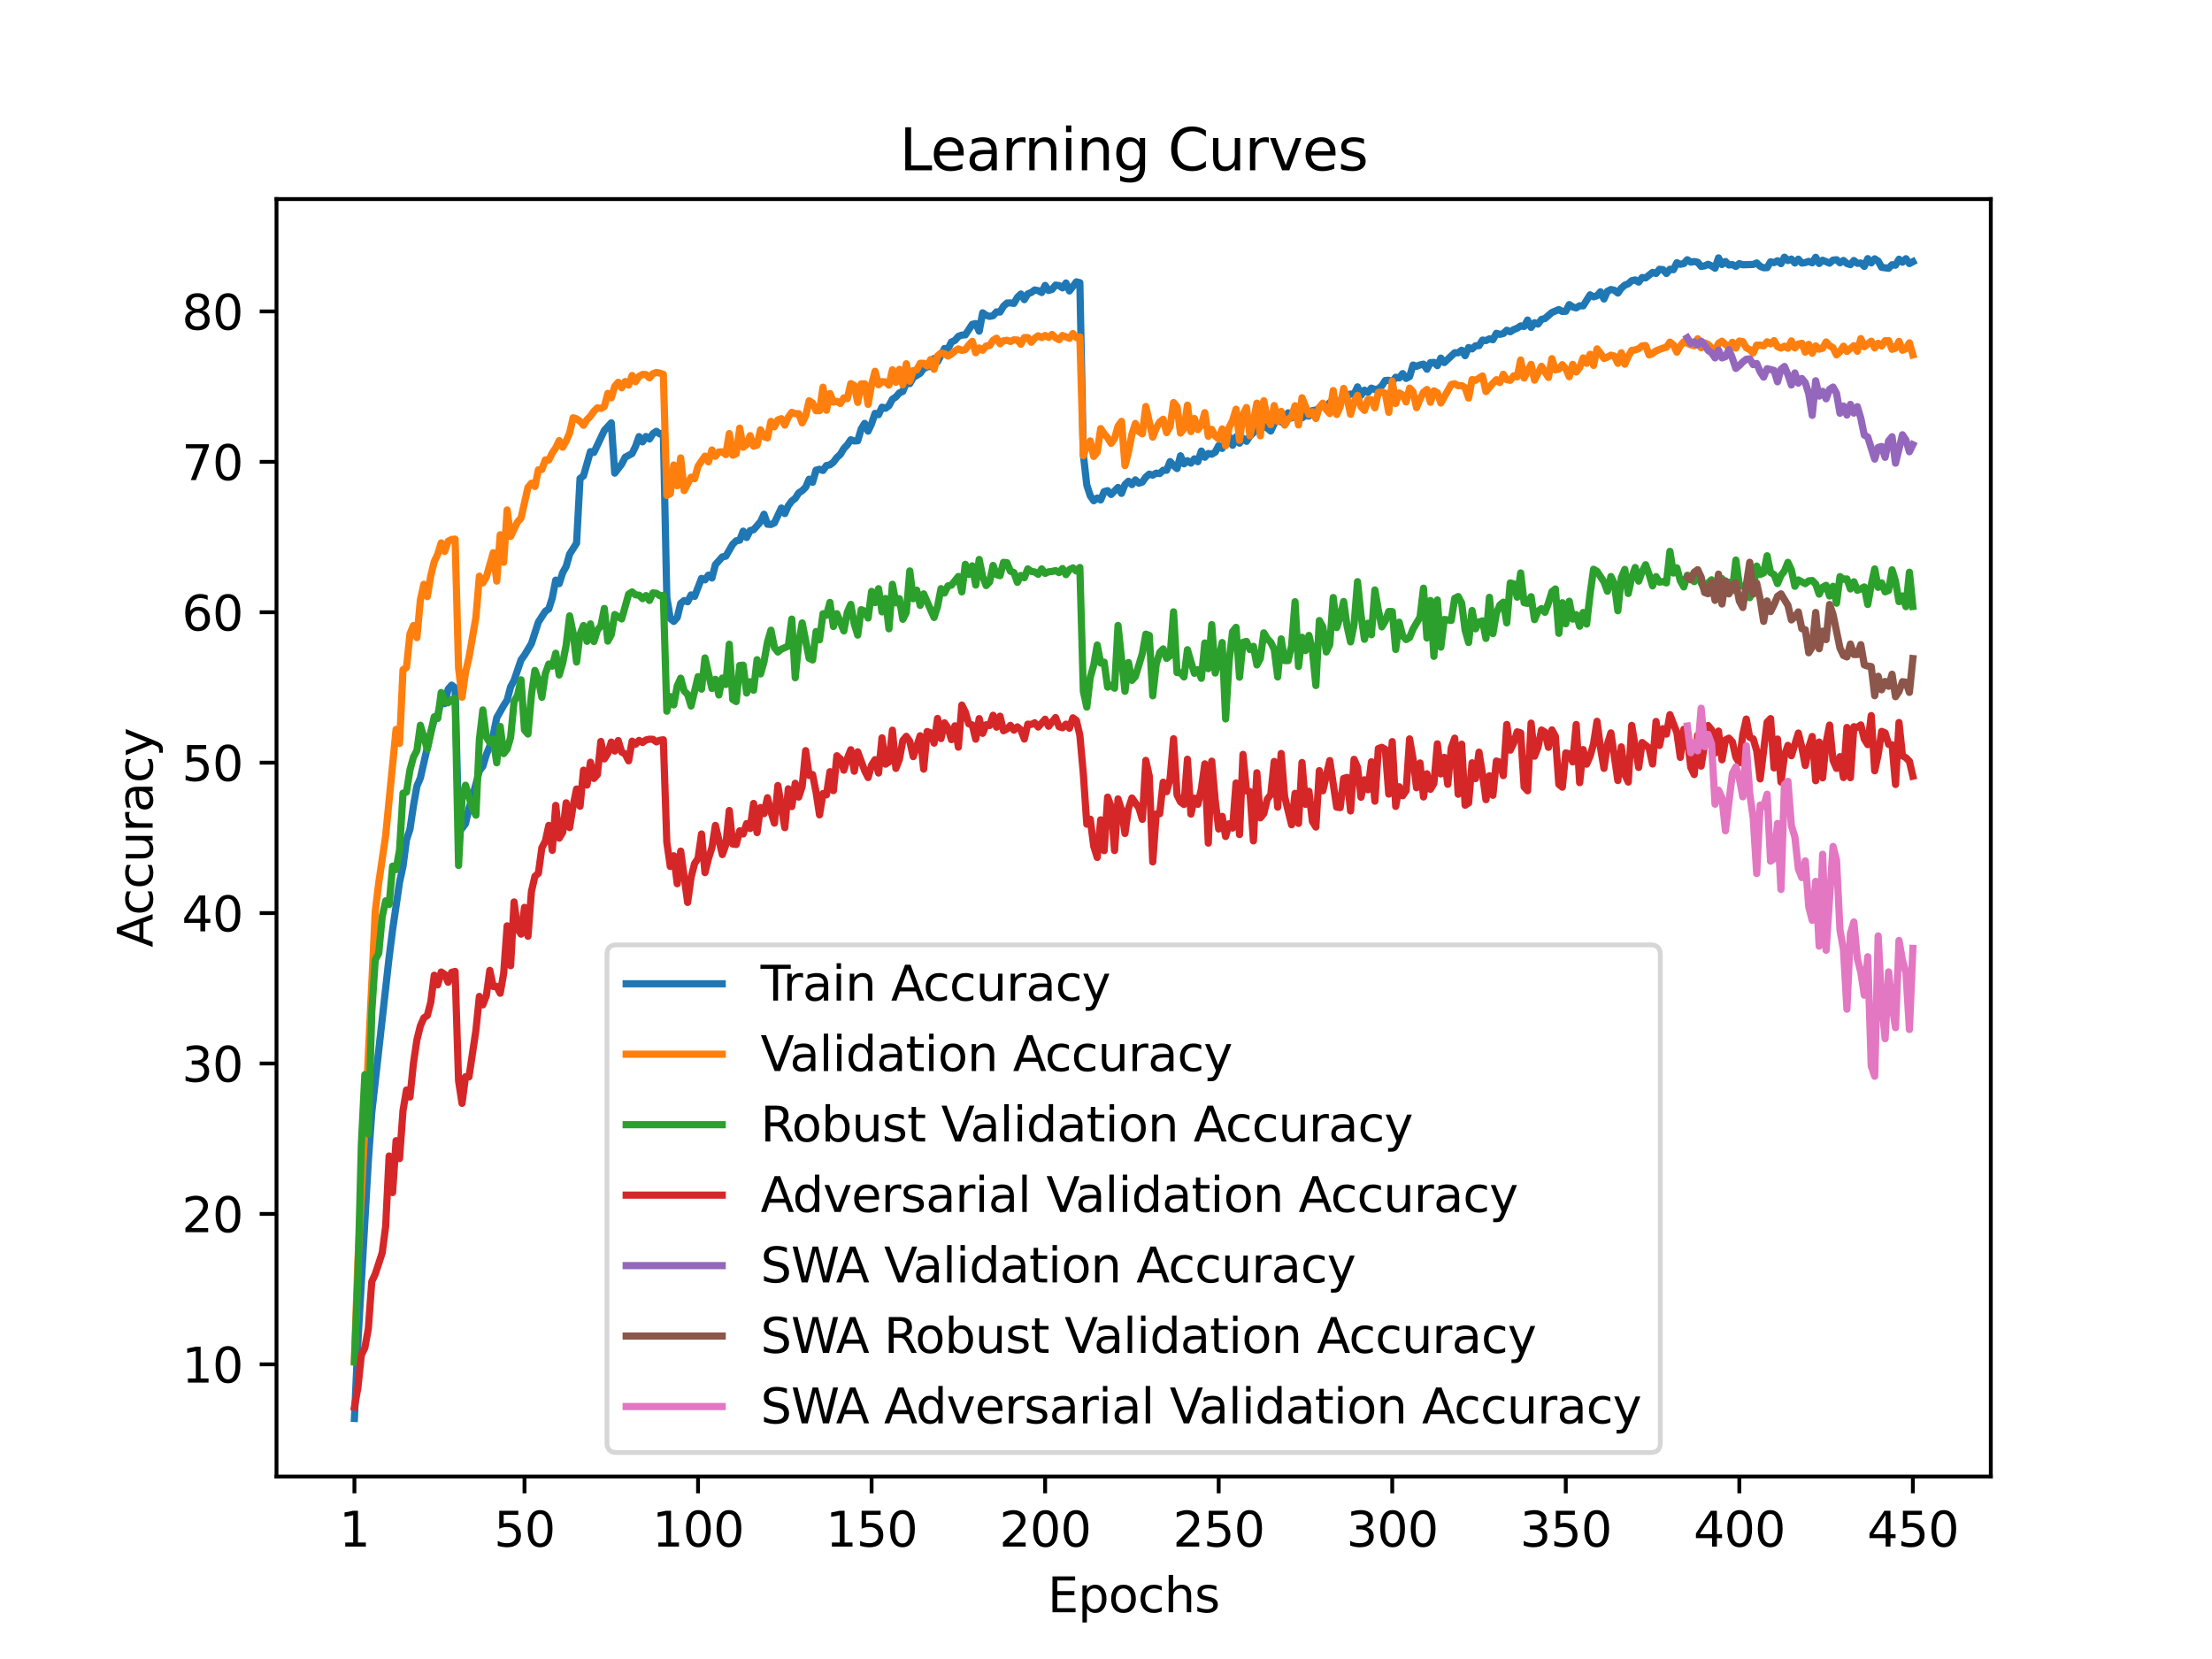 <?xml version="1.0" encoding="utf-8" standalone="no"?>
<!DOCTYPE svg PUBLIC "-//W3C//DTD SVG 1.1//EN"
  "http://www.w3.org/Graphics/SVG/1.1/DTD/svg11.dtd">
<svg xmlns:xlink="http://www.w3.org/1999/xlink" width="460.8pt" height="345.6pt" viewBox="0 0 460.8 345.6" xmlns="http://www.w3.org/2000/svg" version="1.1">
 <defs>
  <style type="text/css">*{stroke-linejoin: round; stroke-linecap: butt}</style>
 </defs>
 <g id="figure_1">
  <g id="patch_1">
   <path d="M 0 345.6 
L 460.8 345.6 
L 460.8 0 
L 0 0 
z
" style="fill: #ffffff"/>
  </g>
  <g id="axes_1">
   <g id="patch_2">
    <path d="M 57.6 307.584 
L 414.72 307.584 
L 414.72 41.472 
L 57.6 41.472 
z
" style="fill: #ffffff"/>
   </g>
   <g id="matplotlib.axis_1">
    <g id="xtick_1">
     <g id="line2d_1">
      <defs>
       <path id="m8b6d7aadc8" d="M 0 0 
L 0 3.5 
" style="stroke: #000000; stroke-width: 0.8"/>
      </defs>
      <g>
       <use xlink:href="#m8b6d7aadc8" x="73.833" y="307.584" style="stroke: #000000; stroke-width: 0.8"/>
      </g>
     </g>
     <g id="text_1">
      <!-- 1 -->
      <g transform="translate(70.651 322.182) scale(0.1 -0.1)">
       <defs>
        <path id="DejaVuSans-31" d="M 794 531 
L 1825 531 
L 1825 4091 
L 703 3866 
L 703 4441 
L 1819 4666 
L 2450 4666 
L 2450 531 
L 3481 531 
L 3481 0 
L 794 0 
L 794 531 
z
" transform="scale(0.016)"/>
       </defs>
       <use xlink:href="#DejaVuSans-31"/>
      </g>
     </g>
    </g>
    <g id="xtick_2">
     <g id="line2d_2">
      <g>
       <use xlink:href="#m8b6d7aadc8" x="109.263" y="307.584" style="stroke: #000000; stroke-width: 0.8"/>
      </g>
     </g>
     <g id="text_2">
      <!-- 50 -->
      <g transform="translate(102.9 322.182) scale(0.1 -0.1)">
       <defs>
        <path id="DejaVuSans-35" d="M 691 4666 
L 3169 4666 
L 3169 4134 
L 1269 4134 
L 1269 2991 
Q 1406 3038 1543 3061 
Q 1681 3084 1819 3084 
Q 2600 3084 3056 2656 
Q 3513 2228 3513 1497 
Q 3513 744 3044 326 
Q 2575 -91 1722 -91 
Q 1428 -91 1123 -41 
Q 819 9 494 109 
L 494 744 
Q 775 591 1075 516 
Q 1375 441 1709 441 
Q 2250 441 2565 725 
Q 2881 1009 2881 1497 
Q 2881 1984 2565 2268 
Q 2250 2553 1709 2553 
Q 1456 2553 1204 2497 
Q 953 2441 691 2322 
L 691 4666 
z
" transform="scale(0.016)"/>
        <path id="DejaVuSans-30" d="M 2034 4250 
Q 1547 4250 1301 3770 
Q 1056 3291 1056 2328 
Q 1056 1369 1301 889 
Q 1547 409 2034 409 
Q 2525 409 2770 889 
Q 3016 1369 3016 2328 
Q 3016 3291 2770 3770 
Q 2525 4250 2034 4250 
z
M 2034 4750 
Q 2819 4750 3233 4129 
Q 3647 3509 3647 2328 
Q 3647 1150 3233 529 
Q 2819 -91 2034 -91 
Q 1250 -91 836 529 
Q 422 1150 422 2328 
Q 422 3509 836 4129 
Q 1250 4750 2034 4750 
z
" transform="scale(0.016)"/>
       </defs>
       <use xlink:href="#DejaVuSans-35"/>
       <use xlink:href="#DejaVuSans-30" x="63.623"/>
      </g>
     </g>
    </g>
    <g id="xtick_3">
     <g id="line2d_3">
      <g>
       <use xlink:href="#m8b6d7aadc8" x="145.416" y="307.584" style="stroke: #000000; stroke-width: 0.8"/>
      </g>
     </g>
     <g id="text_3">
      <!-- 100 -->
      <g transform="translate(135.872 322.182) scale(0.1 -0.1)">
       <use xlink:href="#DejaVuSans-31"/>
       <use xlink:href="#DejaVuSans-30" x="63.623"/>
       <use xlink:href="#DejaVuSans-30" x="127.246"/>
      </g>
     </g>
    </g>
    <g id="xtick_4">
     <g id="line2d_4">
      <g>
       <use xlink:href="#m8b6d7aadc8" x="181.569" y="307.584" style="stroke: #000000; stroke-width: 0.8"/>
      </g>
     </g>
     <g id="text_4">
      <!-- 150 -->
      <g transform="translate(172.025 322.182) scale(0.1 -0.1)">
       <use xlink:href="#DejaVuSans-31"/>
       <use xlink:href="#DejaVuSans-35" x="63.623"/>
       <use xlink:href="#DejaVuSans-30" x="127.246"/>
      </g>
     </g>
    </g>
    <g id="xtick_5">
     <g id="line2d_5">
      <g>
       <use xlink:href="#m8b6d7aadc8" x="217.722" y="307.584" style="stroke: #000000; stroke-width: 0.8"/>
      </g>
     </g>
     <g id="text_5">
      <!-- 200 -->
      <g transform="translate(208.178 322.182) scale(0.1 -0.1)">
       <defs>
        <path id="DejaVuSans-32" d="M 1228 531 
L 3431 531 
L 3431 0 
L 469 0 
L 469 531 
Q 828 903 1448 1529 
Q 2069 2156 2228 2338 
Q 2531 2678 2651 2914 
Q 2772 3150 2772 3378 
Q 2772 3750 2511 3984 
Q 2250 4219 1831 4219 
Q 1534 4219 1204 4116 
Q 875 4013 500 3803 
L 500 4441 
Q 881 4594 1212 4672 
Q 1544 4750 1819 4750 
Q 2544 4750 2975 4387 
Q 3406 4025 3406 3419 
Q 3406 3131 3298 2873 
Q 3191 2616 2906 2266 
Q 2828 2175 2409 1742 
Q 1991 1309 1228 531 
z
" transform="scale(0.016)"/>
       </defs>
       <use xlink:href="#DejaVuSans-32"/>
       <use xlink:href="#DejaVuSans-30" x="63.623"/>
       <use xlink:href="#DejaVuSans-30" x="127.246"/>
      </g>
     </g>
    </g>
    <g id="xtick_6">
     <g id="line2d_6">
      <g>
       <use xlink:href="#m8b6d7aadc8" x="253.875" y="307.584" style="stroke: #000000; stroke-width: 0.8"/>
      </g>
     </g>
     <g id="text_6">
      <!-- 250 -->
      <g transform="translate(244.331 322.182) scale(0.1 -0.1)">
       <use xlink:href="#DejaVuSans-32"/>
       <use xlink:href="#DejaVuSans-35" x="63.623"/>
       <use xlink:href="#DejaVuSans-30" x="127.246"/>
      </g>
     </g>
    </g>
    <g id="xtick_7">
     <g id="line2d_7">
      <g>
       <use xlink:href="#m8b6d7aadc8" x="290.028" y="307.584" style="stroke: #000000; stroke-width: 0.8"/>
      </g>
     </g>
     <g id="text_7">
      <!-- 300 -->
      <g transform="translate(280.484 322.182) scale(0.1 -0.1)">
       <defs>
        <path id="DejaVuSans-33" d="M 2597 2516 
Q 3050 2419 3304 2112 
Q 3559 1806 3559 1356 
Q 3559 666 3084 287 
Q 2609 -91 1734 -91 
Q 1441 -91 1130 -33 
Q 819 25 488 141 
L 488 750 
Q 750 597 1062 519 
Q 1375 441 1716 441 
Q 2309 441 2620 675 
Q 2931 909 2931 1356 
Q 2931 1769 2642 2001 
Q 2353 2234 1838 2234 
L 1294 2234 
L 1294 2753 
L 1863 2753 
Q 2328 2753 2575 2939 
Q 2822 3125 2822 3475 
Q 2822 3834 2567 4026 
Q 2313 4219 1838 4219 
Q 1578 4219 1281 4162 
Q 984 4106 628 3988 
L 628 4550 
Q 988 4650 1302 4700 
Q 1616 4750 1894 4750 
Q 2613 4750 3031 4423 
Q 3450 4097 3450 3541 
Q 3450 3153 3228 2886 
Q 3006 2619 2597 2516 
z
" transform="scale(0.016)"/>
       </defs>
       <use xlink:href="#DejaVuSans-33"/>
       <use xlink:href="#DejaVuSans-30" x="63.623"/>
       <use xlink:href="#DejaVuSans-30" x="127.246"/>
      </g>
     </g>
    </g>
    <g id="xtick_8">
     <g id="line2d_8">
      <g>
       <use xlink:href="#m8b6d7aadc8" x="326.181" y="307.584" style="stroke: #000000; stroke-width: 0.8"/>
      </g>
     </g>
     <g id="text_8">
      <!-- 350 -->
      <g transform="translate(316.637 322.182) scale(0.1 -0.1)">
       <use xlink:href="#DejaVuSans-33"/>
       <use xlink:href="#DejaVuSans-35" x="63.623"/>
       <use xlink:href="#DejaVuSans-30" x="127.246"/>
      </g>
     </g>
    </g>
    <g id="xtick_9">
     <g id="line2d_9">
      <g>
       <use xlink:href="#m8b6d7aadc8" x="362.334" y="307.584" style="stroke: #000000; stroke-width: 0.8"/>
      </g>
     </g>
     <g id="text_9">
      <!-- 400 -->
      <g transform="translate(352.79 322.182) scale(0.1 -0.1)">
       <defs>
        <path id="DejaVuSans-34" d="M 2419 4116 
L 825 1625 
L 2419 1625 
L 2419 4116 
z
M 2253 4666 
L 3047 4666 
L 3047 1625 
L 3713 1625 
L 3713 1100 
L 3047 1100 
L 3047 0 
L 2419 0 
L 2419 1100 
L 313 1100 
L 313 1709 
L 2253 4666 
z
" transform="scale(0.016)"/>
       </defs>
       <use xlink:href="#DejaVuSans-34"/>
       <use xlink:href="#DejaVuSans-30" x="63.623"/>
       <use xlink:href="#DejaVuSans-30" x="127.246"/>
      </g>
     </g>
    </g>
    <g id="xtick_10">
     <g id="line2d_10">
      <g>
       <use xlink:href="#m8b6d7aadc8" x="398.487" y="307.584" style="stroke: #000000; stroke-width: 0.8"/>
      </g>
     </g>
     <g id="text_10">
      <!-- 450 -->
      <g transform="translate(388.944 322.182) scale(0.1 -0.1)">
       <use xlink:href="#DejaVuSans-34"/>
       <use xlink:href="#DejaVuSans-35" x="63.623"/>
       <use xlink:href="#DejaVuSans-30" x="127.246"/>
      </g>
     </g>
    </g>
    <g id="text_11">
     <!-- Epochs -->
     <g transform="translate(218.244 335.861) scale(0.1 -0.1)">
      <defs>
       <path id="DejaVuSans-45" d="M 628 4666 
L 3578 4666 
L 3578 4134 
L 1259 4134 
L 1259 2753 
L 3481 2753 
L 3481 2222 
L 1259 2222 
L 1259 531 
L 3634 531 
L 3634 0 
L 628 0 
L 628 4666 
z
" transform="scale(0.016)"/>
       <path id="DejaVuSans-70" d="M 1159 525 
L 1159 -1331 
L 581 -1331 
L 581 3500 
L 1159 3500 
L 1159 2969 
Q 1341 3281 1617 3432 
Q 1894 3584 2278 3584 
Q 2916 3584 3314 3078 
Q 3713 2572 3713 1747 
Q 3713 922 3314 415 
Q 2916 -91 2278 -91 
Q 1894 -91 1617 61 
Q 1341 213 1159 525 
z
M 3116 1747 
Q 3116 2381 2855 2742 
Q 2594 3103 2138 3103 
Q 1681 3103 1420 2742 
Q 1159 2381 1159 1747 
Q 1159 1113 1420 752 
Q 1681 391 2138 391 
Q 2594 391 2855 752 
Q 3116 1113 3116 1747 
z
" transform="scale(0.016)"/>
       <path id="DejaVuSans-6f" d="M 1959 3097 
Q 1497 3097 1228 2736 
Q 959 2375 959 1747 
Q 959 1119 1226 758 
Q 1494 397 1959 397 
Q 2419 397 2687 759 
Q 2956 1122 2956 1747 
Q 2956 2369 2687 2733 
Q 2419 3097 1959 3097 
z
M 1959 3584 
Q 2709 3584 3137 3096 
Q 3566 2609 3566 1747 
Q 3566 888 3137 398 
Q 2709 -91 1959 -91 
Q 1206 -91 779 398 
Q 353 888 353 1747 
Q 353 2609 779 3096 
Q 1206 3584 1959 3584 
z
" transform="scale(0.016)"/>
       <path id="DejaVuSans-63" d="M 3122 3366 
L 3122 2828 
Q 2878 2963 2633 3030 
Q 2388 3097 2138 3097 
Q 1578 3097 1268 2742 
Q 959 2388 959 1747 
Q 959 1106 1268 751 
Q 1578 397 2138 397 
Q 2388 397 2633 464 
Q 2878 531 3122 666 
L 3122 134 
Q 2881 22 2623 -34 
Q 2366 -91 2075 -91 
Q 1284 -91 818 406 
Q 353 903 353 1747 
Q 353 2603 823 3093 
Q 1294 3584 2113 3584 
Q 2378 3584 2631 3529 
Q 2884 3475 3122 3366 
z
" transform="scale(0.016)"/>
       <path id="DejaVuSans-68" d="M 3513 2113 
L 3513 0 
L 2938 0 
L 2938 2094 
Q 2938 2591 2744 2837 
Q 2550 3084 2163 3084 
Q 1697 3084 1428 2787 
Q 1159 2491 1159 1978 
L 1159 0 
L 581 0 
L 581 4863 
L 1159 4863 
L 1159 2956 
Q 1366 3272 1645 3428 
Q 1925 3584 2291 3584 
Q 2894 3584 3203 3211 
Q 3513 2838 3513 2113 
z
" transform="scale(0.016)"/>
       <path id="DejaVuSans-73" d="M 2834 3397 
L 2834 2853 
Q 2591 2978 2328 3040 
Q 2066 3103 1784 3103 
Q 1356 3103 1142 2972 
Q 928 2841 928 2578 
Q 928 2378 1081 2264 
Q 1234 2150 1697 2047 
L 1894 2003 
Q 2506 1872 2764 1633 
Q 3022 1394 3022 966 
Q 3022 478 2636 193 
Q 2250 -91 1575 -91 
Q 1294 -91 989 -36 
Q 684 19 347 128 
L 347 722 
Q 666 556 975 473 
Q 1284 391 1588 391 
Q 1994 391 2212 530 
Q 2431 669 2431 922 
Q 2431 1156 2273 1281 
Q 2116 1406 1581 1522 
L 1381 1569 
Q 847 1681 609 1914 
Q 372 2147 372 2553 
Q 372 3047 722 3315 
Q 1072 3584 1716 3584 
Q 2034 3584 2315 3537 
Q 2597 3491 2834 3397 
z
" transform="scale(0.016)"/>
      </defs>
      <use xlink:href="#DejaVuSans-45"/>
      <use xlink:href="#DejaVuSans-70" x="63.184"/>
      <use xlink:href="#DejaVuSans-6f" x="126.66"/>
      <use xlink:href="#DejaVuSans-63" x="187.842"/>
      <use xlink:href="#DejaVuSans-68" x="242.822"/>
      <use xlink:href="#DejaVuSans-73" x="306.201"/>
     </g>
    </g>
   </g>
   <g id="matplotlib.axis_2">
    <g id="ytick_1">
     <g id="line2d_11">
      <defs>
       <path id="m49d4981966" d="M 0 0 
L -3.5 0 
" style="stroke: #000000; stroke-width: 0.8"/>
      </defs>
      <g>
       <use xlink:href="#m49d4981966" x="57.6" y="284.214" style="stroke: #000000; stroke-width: 0.8"/>
      </g>
     </g>
     <g id="text_12">
      <!-- 10 -->
      <g transform="translate(37.875 288.013) scale(0.1 -0.1)">
       <use xlink:href="#DejaVuSans-31"/>
       <use xlink:href="#DejaVuSans-30" x="63.623"/>
      </g>
     </g>
    </g>
    <g id="ytick_2">
     <g id="line2d_12">
      <g>
       <use xlink:href="#m49d4981966" x="57.6" y="252.88" style="stroke: #000000; stroke-width: 0.8"/>
      </g>
     </g>
     <g id="text_13">
      <!-- 20 -->
      <g transform="translate(37.875 256.679) scale(0.1 -0.1)">
       <use xlink:href="#DejaVuSans-32"/>
       <use xlink:href="#DejaVuSans-30" x="63.623"/>
      </g>
     </g>
    </g>
    <g id="ytick_3">
     <g id="line2d_13">
      <g>
       <use xlink:href="#m49d4981966" x="57.6" y="221.545" style="stroke: #000000; stroke-width: 0.8"/>
      </g>
     </g>
     <g id="text_14">
      <!-- 30 -->
      <g transform="translate(37.875 225.344) scale(0.1 -0.1)">
       <use xlink:href="#DejaVuSans-33"/>
       <use xlink:href="#DejaVuSans-30" x="63.623"/>
      </g>
     </g>
    </g>
    <g id="ytick_4">
     <g id="line2d_14">
      <g>
       <use xlink:href="#m49d4981966" x="57.6" y="190.211" style="stroke: #000000; stroke-width: 0.8"/>
      </g>
     </g>
     <g id="text_15">
      <!-- 40 -->
      <g transform="translate(37.875 194.01) scale(0.1 -0.1)">
       <use xlink:href="#DejaVuSans-34"/>
       <use xlink:href="#DejaVuSans-30" x="63.623"/>
      </g>
     </g>
    </g>
    <g id="ytick_5">
     <g id="line2d_15">
      <g>
       <use xlink:href="#m49d4981966" x="57.6" y="158.876" style="stroke: #000000; stroke-width: 0.8"/>
      </g>
     </g>
     <g id="text_16">
      <!-- 50 -->
      <g transform="translate(37.875 162.676) scale(0.1 -0.1)">
       <use xlink:href="#DejaVuSans-35"/>
       <use xlink:href="#DejaVuSans-30" x="63.623"/>
      </g>
     </g>
    </g>
    <g id="ytick_6">
     <g id="line2d_16">
      <g>
       <use xlink:href="#m49d4981966" x="57.6" y="127.542" style="stroke: #000000; stroke-width: 0.8"/>
      </g>
     </g>
     <g id="text_17">
      <!-- 60 -->
      <g transform="translate(37.875 131.341) scale(0.1 -0.1)">
       <defs>
        <path id="DejaVuSans-36" d="M 2113 2584 
Q 1688 2584 1439 2293 
Q 1191 2003 1191 1497 
Q 1191 994 1439 701 
Q 1688 409 2113 409 
Q 2538 409 2786 701 
Q 3034 994 3034 1497 
Q 3034 2003 2786 2293 
Q 2538 2584 2113 2584 
z
M 3366 4563 
L 3366 3988 
Q 3128 4100 2886 4159 
Q 2644 4219 2406 4219 
Q 1781 4219 1451 3797 
Q 1122 3375 1075 2522 
Q 1259 2794 1537 2939 
Q 1816 3084 2150 3084 
Q 2853 3084 3261 2657 
Q 3669 2231 3669 1497 
Q 3669 778 3244 343 
Q 2819 -91 2113 -91 
Q 1303 -91 875 529 
Q 447 1150 447 2328 
Q 447 3434 972 4092 
Q 1497 4750 2381 4750 
Q 2619 4750 2861 4703 
Q 3103 4656 3366 4563 
z
" transform="scale(0.016)"/>
       </defs>
       <use xlink:href="#DejaVuSans-36"/>
       <use xlink:href="#DejaVuSans-30" x="63.623"/>
      </g>
     </g>
    </g>
    <g id="ytick_7">
     <g id="line2d_17">
      <g>
       <use xlink:href="#m49d4981966" x="57.6" y="96.208" style="stroke: #000000; stroke-width: 0.8"/>
      </g>
     </g>
     <g id="text_18">
      <!-- 70 -->
      <g transform="translate(37.875 100.007) scale(0.1 -0.1)">
       <defs>
        <path id="DejaVuSans-37" d="M 525 4666 
L 3525 4666 
L 3525 4397 
L 1831 0 
L 1172 0 
L 2766 4134 
L 525 4134 
L 525 4666 
z
" transform="scale(0.016)"/>
       </defs>
       <use xlink:href="#DejaVuSans-37"/>
       <use xlink:href="#DejaVuSans-30" x="63.623"/>
      </g>
     </g>
    </g>
    <g id="ytick_8">
     <g id="line2d_18">
      <g>
       <use xlink:href="#m49d4981966" x="57.6" y="64.873" style="stroke: #000000; stroke-width: 0.8"/>
      </g>
     </g>
     <g id="text_19">
      <!-- 80 -->
      <g transform="translate(37.875 68.673) scale(0.1 -0.1)">
       <defs>
        <path id="DejaVuSans-38" d="M 2034 2216 
Q 1584 2216 1326 1975 
Q 1069 1734 1069 1313 
Q 1069 891 1326 650 
Q 1584 409 2034 409 
Q 2484 409 2743 651 
Q 3003 894 3003 1313 
Q 3003 1734 2745 1975 
Q 2488 2216 2034 2216 
z
M 1403 2484 
Q 997 2584 770 2862 
Q 544 3141 544 3541 
Q 544 4100 942 4425 
Q 1341 4750 2034 4750 
Q 2731 4750 3128 4425 
Q 3525 4100 3525 3541 
Q 3525 3141 3298 2862 
Q 3072 2584 2669 2484 
Q 3125 2378 3379 2068 
Q 3634 1759 3634 1313 
Q 3634 634 3220 271 
Q 2806 -91 2034 -91 
Q 1263 -91 848 271 
Q 434 634 434 1313 
Q 434 1759 690 2068 
Q 947 2378 1403 2484 
z
M 1172 3481 
Q 1172 3119 1398 2916 
Q 1625 2713 2034 2713 
Q 2441 2713 2670 2916 
Q 2900 3119 2900 3481 
Q 2900 3844 2670 4047 
Q 2441 4250 2034 4250 
Q 1625 4250 1398 4047 
Q 1172 3844 1172 3481 
z
" transform="scale(0.016)"/>
       </defs>
       <use xlink:href="#DejaVuSans-38"/>
       <use xlink:href="#DejaVuSans-30" x="63.623"/>
      </g>
     </g>
    </g>
    <g id="text_20">
     <!-- Accuracy -->
     <g transform="translate(31.795 197.356) rotate(-90) scale(0.1 -0.1)">
      <defs>
       <path id="DejaVuSans-41" d="M 2188 4044 
L 1331 1722 
L 3047 1722 
L 2188 4044 
z
M 1831 4666 
L 2547 4666 
L 4325 0 
L 3669 0 
L 3244 1197 
L 1141 1197 
L 716 0 
L 50 0 
L 1831 4666 
z
" transform="scale(0.016)"/>
       <path id="DejaVuSans-75" d="M 544 1381 
L 544 3500 
L 1119 3500 
L 1119 1403 
Q 1119 906 1312 657 
Q 1506 409 1894 409 
Q 2359 409 2629 706 
Q 2900 1003 2900 1516 
L 2900 3500 
L 3475 3500 
L 3475 0 
L 2900 0 
L 2900 538 
Q 2691 219 2414 64 
Q 2138 -91 1772 -91 
Q 1169 -91 856 284 
Q 544 659 544 1381 
z
M 1991 3584 
L 1991 3584 
z
" transform="scale(0.016)"/>
       <path id="DejaVuSans-72" d="M 2631 2963 
Q 2534 3019 2420 3045 
Q 2306 3072 2169 3072 
Q 1681 3072 1420 2755 
Q 1159 2438 1159 1844 
L 1159 0 
L 581 0 
L 581 3500 
L 1159 3500 
L 1159 2956 
Q 1341 3275 1631 3429 
Q 1922 3584 2338 3584 
Q 2397 3584 2469 3576 
Q 2541 3569 2628 3553 
L 2631 2963 
z
" transform="scale(0.016)"/>
       <path id="DejaVuSans-61" d="M 2194 1759 
Q 1497 1759 1228 1600 
Q 959 1441 959 1056 
Q 959 750 1161 570 
Q 1363 391 1709 391 
Q 2188 391 2477 730 
Q 2766 1069 2766 1631 
L 2766 1759 
L 2194 1759 
z
M 3341 1997 
L 3341 0 
L 2766 0 
L 2766 531 
Q 2569 213 2275 61 
Q 1981 -91 1556 -91 
Q 1019 -91 701 211 
Q 384 513 384 1019 
Q 384 1609 779 1909 
Q 1175 2209 1959 2209 
L 2766 2209 
L 2766 2266 
Q 2766 2663 2505 2880 
Q 2244 3097 1772 3097 
Q 1472 3097 1187 3025 
Q 903 2953 641 2809 
L 641 3341 
Q 956 3463 1253 3523 
Q 1550 3584 1831 3584 
Q 2591 3584 2966 3190 
Q 3341 2797 3341 1997 
z
" transform="scale(0.016)"/>
       <path id="DejaVuSans-79" d="M 2059 -325 
Q 1816 -950 1584 -1140 
Q 1353 -1331 966 -1331 
L 506 -1331 
L 506 -850 
L 844 -850 
Q 1081 -850 1212 -737 
Q 1344 -625 1503 -206 
L 1606 56 
L 191 3500 
L 800 3500 
L 1894 763 
L 2988 3500 
L 3597 3500 
L 2059 -325 
z
" transform="scale(0.016)"/>
      </defs>
      <use xlink:href="#DejaVuSans-41"/>
      <use xlink:href="#DejaVuSans-63" x="66.658"/>
      <use xlink:href="#DejaVuSans-63" x="121.639"/>
      <use xlink:href="#DejaVuSans-75" x="176.619"/>
      <use xlink:href="#DejaVuSans-72" x="239.998"/>
      <use xlink:href="#DejaVuSans-61" x="281.111"/>
      <use xlink:href="#DejaVuSans-63" x="342.391"/>
      <use xlink:href="#DejaVuSans-79" x="397.371"/>
     </g>
    </g>
   </g>
   <g id="line2d_19">
    <path d="M 73.833 295.488 
L 74.556 279.627 
L 76.725 241.95 
L 77.448 231.792 
L 81.063 199.392 
L 81.786 193.689 
L 83.233 183.794 
L 83.956 180.453 
L 84.679 174.951 
L 85.402 172.739 
L 86.125 167.876 
L 86.848 163.771 
L 87.571 162.054 
L 89.74 152.553 
L 90.463 149.902 
L 91.186 148.987 
L 91.909 146.061 
L 92.632 146.587 
L 93.355 143.585 
L 94.078 142.727 
L 94.802 143.297 
L 95.525 171.73 
L 96.248 172.563 
L 96.971 171.598 
L 97.694 168.433 
L 99.14 163.37 
L 99.863 160.543 
L 100.586 159.629 
L 101.309 157.203 
L 102.032 155.423 
L 102.755 153.098 
L 103.478 149.526 
L 104.924 146.969 
L 105.647 145.841 
L 106.37 143.09 
L 107.094 141.73 
L 108.54 137.475 
L 109.263 136.472 
L 110.709 134.066 
L 112.155 129.585 
L 113.601 127.342 
L 114.324 126.847 
L 115.047 124.572 
L 115.77 120.849 
L 116.493 121.582 
L 117.216 119.301 
L 117.939 118.004 
L 118.663 115.428 
L 120.109 113.16 
L 120.832 99.68 
L 121.555 99.128 
L 123.001 94.071 
L 123.724 94.253 
L 125.893 89.665 
L 127.339 88.08 
L 128.062 98.564 
L 129.508 96.678 
L 130.232 95.255 
L 131.678 94.484 
L 132.401 92.98 
L 133.124 90.95 
L 133.847 92.047 
L 134.57 90.931 
L 135.293 91.451 
L 136.016 90.336 
L 136.739 89.853 
L 137.462 90.411 
L 138.185 90.198 
L 138.908 124.421 
L 139.631 128.852 
L 140.354 129.454 
L 141.077 128.658 
L 141.8 125.7 
L 142.524 125.111 
L 143.247 125.355 
L 143.97 123.932 
L 144.693 124.239 
L 146.139 120.492 
L 146.862 120.793 
L 147.585 119.809 
L 148.308 120.41 
L 149.031 117.628 
L 150.477 116.005 
L 151.2 115.861 
L 152.646 113.366 
L 153.369 112.658 
L 154.093 112.533 
L 154.816 110.647 
L 155.539 111.975 
L 156.262 110.528 
L 156.985 110.352 
L 158.431 108.698 
L 159.154 107.125 
L 159.877 109.205 
L 160.6 109.262 
L 161.323 108.923 
L 162.769 105.834 
L 163.492 106.987 
L 164.215 105.351 
L 164.938 104.374 
L 165.662 103.822 
L 166.385 102.688 
L 167.108 102.224 
L 167.831 101.503 
L 168.554 99.83 
L 169.277 100.463 
L 170 97.944 
L 170.723 97.756 
L 171.446 98.006 
L 172.169 96.972 
L 172.892 96.841 
L 173.615 96.283 
L 174.338 95.305 
L 175.061 94.66 
L 175.784 93.438 
L 176.507 92.673 
L 177.231 91.614 
L 177.954 91.865 
L 178.677 91.821 
L 179.4 89.371 
L 180.123 88.199 
L 180.846 89.822 
L 181.569 88.255 
L 182.292 86.106 
L 183.015 86.394 
L 183.738 84.821 
L 184.461 85.059 
L 185.184 84.526 
L 185.907 83.166 
L 186.63 82.684 
L 187.353 81.857 
L 188.076 81.537 
L 188.799 79.732 
L 189.523 79.92 
L 190.246 78.642 
L 191.692 77.758 
L 192.415 76.793 
L 193.138 76.417 
L 193.861 76.323 
L 194.584 74.687 
L 195.307 75.352 
L 196.753 72.594 
L 197.476 72.694 
L 198.199 71.253 
L 198.922 70.921 
L 199.645 70.081 
L 200.368 69.799 
L 201.092 69.762 
L 202.538 67.568 
L 203.261 67.405 
L 203.984 68.997 
L 204.707 65.168 
L 205.43 65.688 
L 206.153 65.907 
L 206.876 65.763 
L 207.599 64.961 
L 208.322 65.005 
L 209.045 63.789 
L 209.768 63.131 
L 210.491 63.1 
L 211.214 63.206 
L 211.937 61.947 
L 212.661 61.245 
L 213.384 62.423 
L 214.107 61.22 
L 214.83 60.932 
L 215.553 60.405 
L 216.276 60.549 
L 216.999 60.938 
L 217.722 59.459 
L 218.445 60.512 
L 219.168 60.28 
L 219.891 59.39 
L 220.614 59.49 
L 221.337 59.973 
L 222.06 58.958 
L 222.783 60.606 
L 224.229 58.713 
L 224.953 58.895 
L 225.676 94.647 
L 226.399 101.046 
L 227.122 103.271 
L 227.845 104.317 
L 228.568 103.747 
L 229.291 104.148 
L 230.014 102.406 
L 230.737 102.218 
L 231.46 103.007 
L 232.906 101.541 
L 233.629 102.782 
L 234.352 100.946 
L 235.075 100.25 
L 235.798 100.952 
L 236.522 99.968 
L 237.245 100.664 
L 237.968 100.419 
L 238.691 99.398 
L 239.414 98.771 
L 240.137 98.984 
L 240.86 98.564 
L 241.583 98.646 
L 242.306 97.963 
L 243.029 97.963 
L 243.752 96.158 
L 244.475 96.979 
L 245.198 97.612 
L 245.921 94.948 
L 246.644 96.621 
L 247.367 95.97 
L 248.091 96.477 
L 248.814 95.587 
L 249.537 96.183 
L 250.26 93.964 
L 250.983 95.249 
L 251.706 94.472 
L 252.429 94.616 
L 253.152 94.184 
L 253.875 92.83 
L 254.598 93.413 
L 255.321 91.971 
L 256.044 90.893 
L 256.767 92.761 
L 257.49 91.006 
L 258.213 92.322 
L 258.936 91.301 
L 259.659 91.934 
L 260.383 90.831 
L 261.106 90.148 
L 261.829 89.045 
L 262.552 89.653 
L 263.275 88.756 
L 263.998 89.176 
L 264.721 89.791 
L 265.444 88.224 
L 266.167 87.484 
L 266.89 87.898 
L 267.613 87.064 
L 268.336 86.005 
L 269.059 87.058 
L 269.782 86.638 
L 270.505 86.469 
L 271.228 87.058 
L 271.952 86.544 
L 272.675 86.682 
L 273.398 85.535 
L 274.121 85.435 
L 274.844 85.028 
L 275.567 84.414 
L 276.29 84.62 
L 277.013 83.881 
L 277.736 83.342 
L 278.459 83.818 
L 279.182 83.63 
L 279.905 82.239 
L 280.628 82.439 
L 281.351 82.082 
L 282.074 82.145 
L 282.797 80.591 
L 283.521 82.352 
L 284.244 81.274 
L 284.967 81.75 
L 285.69 80.854 
L 286.413 81.142 
L 287.136 81.023 
L 287.859 80.371 
L 288.582 79.256 
L 289.305 79.225 
L 290.028 79.55 
L 290.751 78.585 
L 291.474 78.736 
L 292.197 77.827 
L 292.92 78.83 
L 293.643 78.447 
L 294.366 76.041 
L 295.089 76.31 
L 295.813 76.022 
L 296.536 75.859 
L 297.259 76.918 
L 297.982 75.546 
L 298.705 75.49 
L 299.428 76.166 
L 300.151 74.6 
L 300.874 75.527 
L 303.043 73.484 
L 303.766 73.497 
L 304.489 72.958 
L 305.212 74.098 
L 305.935 72.4 
L 306.658 72.682 
L 307.382 72.03 
L 308.105 72.005 
L 308.828 70.846 
L 309.551 70.952 
L 310.274 70.583 
L 310.997 70.777 
L 311.72 69.436 
L 312.443 69.649 
L 313.166 69.486 
L 313.889 68.796 
L 314.612 69.122 
L 315.335 68.659 
L 316.058 68.37 
L 316.781 67.894 
L 317.504 68.001 
L 318.227 66.672 
L 318.951 68.207 
L 319.674 67.23 
L 320.397 67.512 
L 321.12 66.54 
L 321.843 66.352 
L 323.289 65.099 
L 324.735 64.485 
L 325.458 64.886 
L 326.181 64.842 
L 326.904 63.451 
L 327.627 63.946 
L 328.35 64.146 
L 329.073 63.695 
L 329.796 63.72 
L 331.243 61.414 
L 331.966 61.834 
L 332.689 61.608 
L 333.412 60.787 
L 334.135 62.285 
L 334.858 60.675 
L 335.581 60.311 
L 336.304 60.468 
L 337.027 61.051 
L 337.75 60.035 
L 338.473 59.402 
L 339.196 59.12 
L 339.919 58.469 
L 340.642 58.312 
L 341.365 58.763 
L 342.088 57.811 
L 342.812 57.898 
L 344.258 56.745 
L 344.981 56.971 
L 345.704 56.087 
L 346.427 56.175 
L 347.15 56.971 
L 347.873 56.087 
L 348.596 56.188 
L 349.319 54.734 
L 350.042 55.06 
L 350.765 54.903 
L 351.488 54.107 
L 352.211 54.608 
L 352.934 54.483 
L 353.657 54.633 
L 354.381 55.498 
L 355.104 55.385 
L 355.827 55.06 
L 356.55 55.392 
L 357.273 55.874 
L 357.996 53.718 
L 358.719 55.103 
L 359.442 54.483 
L 360.165 55.204 
L 360.888 55.11 
L 361.611 55.511 
L 362.334 54.915 
L 363.057 55.16 
L 365.226 55.091 
L 365.95 54.778 
L 366.673 55.479 
L 367.396 55.78 
L 368.119 55.761 
L 368.842 54.539 
L 369.565 54.709 
L 370.288 54.32 
L 371.011 54.922 
L 371.734 53.568 
L 372.457 54.282 
L 373.18 53.969 
L 373.903 54.79 
L 374.626 53.988 
L 375.349 54.796 
L 376.072 54.696 
L 376.795 54.445 
L 377.518 54.752 
L 378.242 53.593 
L 378.965 54.89 
L 379.688 54.213 
L 381.134 54.821 
L 381.857 54.188 
L 382.58 54.107 
L 383.303 54.752 
L 384.026 54.257 
L 384.749 54.903 
L 385.472 55.128 
L 386.195 54.27 
L 386.918 54.859 
L 387.641 54.79 
L 388.364 55.492 
L 389.087 53.875 
L 389.811 54.771 
L 390.534 53.919 
L 391.257 54.395 
L 391.98 55.686 
L 393.426 55.887 
L 394.149 55.147 
L 394.872 55.248 
L 395.595 54 
L 396.318 54.627 
L 397.041 53.894 
L 397.764 54.909 
L 398.487 54.527 
L 398.487 54.527 
" clip-path="url(#p00655e6134)" style="fill: none; stroke: #1f77b4; stroke-width: 1.5; stroke-linecap: square"/>
   </g>
   <g id="line2d_20">
    <path d="M 73.833 283.399 
L 74.556 262.687 
L 76.002 234.862 
L 78.171 189.898 
L 78.894 183.944 
L 80.34 174.074 
L 82.509 151.952 
L 83.233 154.866 
L 83.956 139.512 
L 84.679 139.042 
L 85.402 132.054 
L 86.125 130.3 
L 86.848 132.838 
L 87.571 124.973 
L 88.294 121.714 
L 89.017 124.283 
L 89.74 119.928 
L 90.463 116.982 
L 91.186 115.447 
L 91.909 113.097 
L 92.632 114.883 
L 93.355 112.752 
L 94.078 112.376 
L 94.802 112.314 
L 95.525 139.136 
L 96.248 145.246 
L 96.971 140.107 
L 97.694 136.974 
L 99.14 128.608 
L 99.863 120.022 
L 100.586 121.432 
L 101.309 120.21 
L 102.755 115.134 
L 103.478 121.056 
L 104.201 111.405 
L 104.924 117.139 
L 105.647 106.235 
L 106.37 111.75 
L 107.817 108.71 
L 108.54 107.927 
L 109.986 101.535 
L 110.709 100.657 
L 111.432 101.347 
L 112.155 97.869 
L 112.878 97.806 
L 113.601 95.8 
L 114.324 95.832 
L 115.047 94.359 
L 115.77 93.294 
L 116.493 91.79 
L 117.216 93.168 
L 117.939 91.852 
L 118.663 90.192 
L 119.386 87.027 
L 120.109 87.246 
L 120.832 87.779 
L 121.555 88.594 
L 122.278 87.434 
L 123.001 86.682 
L 123.724 85.679 
L 124.447 84.959 
L 125.17 85.084 
L 125.893 84.677 
L 126.616 81.951 
L 127.339 82.891 
L 128.062 80.478 
L 128.785 79.632 
L 129.508 80.791 
L 130.232 79.475 
L 130.955 80.227 
L 131.678 78.222 
L 132.401 79.507 
L 133.124 78.41 
L 133.847 78.003 
L 134.57 78.034 
L 135.293 78.723 
L 136.016 77.846 
L 136.739 77.595 
L 137.462 77.721 
L 138.185 78.003 
L 138.908 103.195 
L 139.631 102.851 
L 140.354 96.866 
L 141.077 101.19 
L 141.8 95.393 
L 142.524 102.193 
L 143.97 99.404 
L 144.693 99.717 
L 145.416 97.116 
L 146.862 95.017 
L 147.585 96.208 
L 148.308 93.732 
L 149.031 95.048 
L 149.754 94.14 
L 150.477 94.14 
L 151.2 94.704 
L 151.923 90.317 
L 152.646 94.829 
L 153.369 94.516 
L 154.093 89.189 
L 154.816 93.168 
L 155.539 92.604 
L 156.262 90.756 
L 156.985 92.949 
L 157.708 92.73 
L 158.431 89.534 
L 159.154 90.975 
L 159.877 91.226 
L 160.6 87.779 
L 161.323 88.907 
L 162.046 87.466 
L 162.769 87.215 
L 163.492 88.562 
L 164.215 86.901 
L 164.938 85.899 
L 165.662 86.181 
L 166.385 86.181 
L 167.108 88.092 
L 167.831 86.619 
L 168.554 83.486 
L 169.277 83.956 
L 170 85.554 
L 170.723 85.554 
L 171.446 80.666 
L 172.169 85.46 
L 172.892 81.982 
L 173.615 83.768 
L 174.338 83.611 
L 175.061 84.05 
L 175.784 82.891 
L 176.507 83.047 
L 177.231 79.914 
L 177.954 80.29 
L 178.677 83.831 
L 179.4 79.977 
L 180.123 79.945 
L 180.846 84.238 
L 181.569 80.071 
L 182.292 77.345 
L 183.015 80.165 
L 183.738 79.507 
L 184.461 79.569 
L 185.184 80.227 
L 185.907 77.031 
L 186.63 79.632 
L 187.353 76.937 
L 188.076 80.165 
L 188.799 75.778 
L 189.523 79.413 
L 190.246 77.219 
L 190.969 77.062 
L 191.692 75.684 
L 192.415 75.684 
L 193.138 76.248 
L 193.861 74.9 
L 194.584 76.937 
L 195.307 74.148 
L 196.03 73.553 
L 196.753 73.678 
L 197.476 74.18 
L 198.199 73.741 
L 198.922 73.114 
L 199.645 72.676 
L 200.368 72.989 
L 201.092 72.832 
L 201.815 71.861 
L 202.538 71.109 
L 203.261 73.49 
L 203.984 72.488 
L 204.707 72.958 
L 205.43 72.08 
L 206.153 71.986 
L 206.876 70.89 
L 207.599 70.451 
L 208.322 71.61 
L 209.045 70.984 
L 209.768 70.89 
L 210.491 71.14 
L 211.214 70.796 
L 211.937 70.827 
L 212.661 71.704 
L 213.384 70.326 
L 214.107 70.326 
L 214.83 71.297 
L 215.553 70.451 
L 216.276 69.95 
L 216.999 70.326 
L 217.722 69.887 
L 218.445 70.294 
L 219.168 69.668 
L 219.891 70.357 
L 220.614 70.764 
L 221.337 69.887 
L 222.783 70.482 
L 223.506 69.48 
L 224.229 70.326 
L 224.953 70.169 
L 225.676 94.923 
L 226.399 92.792 
L 227.122 91.852 
L 227.845 95.08 
L 228.568 94.202 
L 229.291 89.283 
L 230.014 90.348 
L 230.737 91.194 
L 231.46 92.354 
L 232.183 91.351 
L 232.906 88.782 
L 233.629 87.779 
L 234.352 96.991 
L 235.075 94.202 
L 235.798 90.474 
L 236.522 88.218 
L 237.245 89.878 
L 237.968 90.38 
L 238.691 84.677 
L 240.137 91.069 
L 240.86 89.189 
L 241.583 87.904 
L 242.306 87.34 
L 243.029 90.129 
L 243.752 88.844 
L 244.475 83.862 
L 245.198 84.739 
L 245.921 90.223 
L 246.644 89.314 
L 247.367 84.395 
L 248.091 89.91 
L 248.814 87.183 
L 249.537 89.502 
L 250.26 88.531 
L 250.983 85.961 
L 251.706 90.881 
L 252.429 89.44 
L 253.152 90.85 
L 253.875 91.445 
L 254.598 89.346 
L 255.321 92.855 
L 256.044 89.032 
L 256.767 87.622 
L 257.49 85.241 
L 258.213 91.727 
L 258.936 86.369 
L 259.659 84.896 
L 260.383 90.787 
L 261.106 87.779 
L 261.829 83.987 
L 262.552 90.787 
L 263.275 83.486 
L 263.998 87.215 
L 264.721 88.468 
L 265.444 84.489 
L 266.167 87.779 
L 266.89 85.711 
L 267.613 88.562 
L 268.336 87.34 
L 269.059 86.807 
L 269.782 84.52 
L 270.505 88.531 
L 271.228 82.859 
L 272.675 86.369 
L 273.398 85.773 
L 274.121 87.183 
L 274.844 84.833 
L 275.567 83.987 
L 276.29 85.335 
L 277.013 86.149 
L 277.736 81.355 
L 278.459 86.337 
L 279.182 84.739 
L 279.905 80.917 
L 280.628 83.016 
L 281.351 86.306 
L 282.074 83.768 
L 282.797 82.358 
L 283.521 84.708 
L 284.244 85.491 
L 284.967 83.204 
L 285.69 83.267 
L 286.413 84.959 
L 287.136 81.763 
L 287.859 81.669 
L 288.582 81.919 
L 289.305 85.899 
L 290.028 79.381 
L 290.751 84.05 
L 291.474 81.857 
L 292.197 82.264 
L 292.92 83.737 
L 293.643 80.854 
L 294.366 81.637 
L 295.089 84.927 
L 295.813 83.141 
L 296.536 81.7 
L 297.259 81.136 
L 297.982 83.799 
L 298.705 81.418 
L 299.428 81.825 
L 300.151 83.956 
L 302.32 80.102 
L 303.043 79.945 
L 303.766 80.353 
L 304.489 80.321 
L 305.212 80.76 
L 305.935 82.922 
L 306.658 79.068 
L 307.382 79.225 
L 308.828 78.316 
L 309.551 81.575 
L 310.997 79.82 
L 311.72 79.099 
L 312.443 79.695 
L 313.166 77.971 
L 313.889 79.099 
L 314.612 79.225 
L 315.335 78.285 
L 316.058 78.504 
L 316.781 74.994 
L 317.504 78.755 
L 318.951 75.903 
L 319.674 79.193 
L 321.12 76.31 
L 322.566 78.629 
L 323.289 74.712 
L 324.012 77.062 
L 324.735 76.874 
L 325.458 75.966 
L 326.181 76.843 
L 326.904 78.473 
L 327.627 75.903 
L 328.35 77.501 
L 329.073 76.561 
L 329.796 74.556 
L 330.52 75.684 
L 331.243 73.804 
L 331.966 76.122 
L 332.689 72.676 
L 333.412 73.584 
L 334.135 74.681 
L 334.858 74.399 
L 335.581 73.992 
L 336.304 74.18 
L 337.027 75.684 
L 337.75 73.49 
L 338.473 75.872 
L 339.196 74.242 
L 339.919 72.989 
L 340.642 72.895 
L 341.365 72.644 
L 342.088 72.049 
L 342.812 71.986 
L 343.535 73.929 
L 344.258 73.647 
L 344.981 73.083 
L 346.427 72.519 
L 347.15 72.331 
L 347.873 71.266 
L 348.596 71.83 
L 349.319 73.365 
L 350.042 72.049 
L 350.765 71.172 
L 352.211 71.83 
L 352.934 72.018 
L 353.657 70.576 
L 354.381 72.456 
L 355.104 71.422 
L 355.827 71.767 
L 357.273 73.177 
L 357.996 71.516 
L 358.719 71.078 
L 359.442 71.767 
L 360.165 72.3 
L 360.888 71.297 
L 361.611 72.519 
L 362.334 71.046 
L 363.057 71.172 
L 363.78 72.456 
L 364.503 72.832 
L 365.226 73.522 
L 365.95 71.892 
L 366.673 71.892 
L 367.396 72.049 
L 368.119 71.203 
L 368.842 71.642 
L 369.565 70.952 
L 370.288 72.206 
L 371.011 72.519 
L 371.734 72.112 
L 372.457 72.55 
L 373.18 71.015 
L 373.903 72.488 
L 374.626 71.673 
L 375.349 71.516 
L 376.072 73.365 
L 376.795 71.736 
L 377.518 73.584 
L 378.242 72.049 
L 378.965 72.738 
L 379.688 72.55 
L 380.411 71.234 
L 381.134 72.018 
L 381.857 72.456 
L 382.58 73.929 
L 383.303 73.271 
L 384.026 72.112 
L 384.749 73.208 
L 386.195 72.018 
L 386.918 73.177 
L 387.641 70.545 
L 388.364 72.237 
L 389.811 71.078 
L 390.534 72.488 
L 391.257 71.516 
L 391.98 72.08 
L 392.703 70.984 
L 393.426 70.952 
L 394.149 72.77 
L 394.872 72.519 
L 395.595 71.109 
L 396.318 72.958 
L 397.041 72.644 
L 397.764 71.422 
L 398.487 73.929 
L 398.487 73.929 
" clip-path="url(#p00655e6134)" style="fill: none; stroke: #ff7f0e; stroke-width: 1.5; stroke-linecap: square"/>
   </g>
   <g id="line2d_21">
    <path d="M 73.833 283.728 
L 74.556 265.997 
L 75.279 238.39 
L 76.002 223.868 
L 76.725 236.251 
L 77.448 210.762 
L 78.171 199.935 
L 78.894 198.596 
L 79.617 190.956 
L 80.34 187.661 
L 81.063 188.428 
L 81.786 180.432 
L 82.509 181.156 
L 83.233 177.04 
L 83.956 165.24 
L 84.679 165.003 
L 85.402 160.389 
L 86.125 157.72 
L 86.848 156.359 
L 87.571 151.075 
L 89.017 156.078 
L 90.463 149.314 
L 91.186 149.671 
L 91.909 144.268 
L 92.632 146.094 
L 93.355 146.397 
L 94.078 145.738 
L 94.802 145.468 
L 95.525 180.292 
L 96.248 166.483 
L 96.971 163.577 
L 98.417 168.363 
L 99.14 169.822 
L 99.863 154.003 
L 100.586 147.888 
L 101.309 153.528 
L 102.032 154.706 
L 102.755 153.895 
L 103.478 158.909 
L 104.201 151.324 
L 104.924 156.996 
L 105.647 156.056 
L 106.37 153.615 
L 107.094 146.127 
L 107.817 144.83 
L 108.54 141.621 
L 109.263 152.091 
L 109.986 152.912 
L 110.709 144.754 
L 111.432 139.665 
L 112.155 141.589 
L 112.878 145.262 
L 113.601 140.346 
L 114.324 138.326 
L 115.047 138.769 
L 115.77 136.078 
L 116.493 140.616 
L 117.216 138.12 
L 117.939 134.414 
L 118.663 128.299 
L 119.386 131.842 
L 120.109 137.915 
L 120.832 132.102 
L 121.555 130.308 
L 122.278 133.604 
L 123.001 129.962 
L 123.724 133.647 
L 124.447 131.291 
L 125.17 130.384 
L 125.893 126.753 
L 126.616 133.56 
L 127.339 132.242 
L 128.062 128.018 
L 129.508 128.936 
L 130.955 123.771 
L 131.678 123.307 
L 132.401 123.912 
L 133.124 123.987 
L 133.847 124.711 
L 134.57 124.074 
L 135.293 125.089 
L 136.016 123.512 
L 136.739 123.588 
L 137.462 124.095 
L 138.185 124.041 
L 138.908 148.158 
L 139.631 145.111 
L 140.354 146.84 
L 141.077 142.907 
L 141.8 141.275 
L 142.524 143.933 
L 143.247 144.668 
L 143.97 147.077 
L 145.416 140.951 
L 146.139 143.566 
L 146.862 137.061 
L 148.308 143.415 
L 149.031 141.513 
L 149.754 144.776 
L 150.477 141.254 
L 151.2 142.593 
L 151.923 134.198 
L 152.646 145.727 
L 153.369 146.148 
L 154.093 138.628 
L 154.816 138.574 
L 155.539 144.376 
L 156.262 142.01 
L 156.985 143.793 
L 157.708 137.429 
L 158.431 140.4 
L 159.154 137.872 
L 159.877 133.755 
L 160.6 131.281 
L 161.323 134.879 
L 162.046 135.83 
L 162.769 135.235 
L 164.215 134.598 
L 164.938 128.968 
L 165.662 141.189 
L 166.385 133.993 
L 167.108 129.768 
L 168.554 137.137 
L 169.277 137.483 
L 170 131.551 
L 170.723 133.29 
L 171.446 127.855 
L 172.169 128.169 
L 172.892 125.489 
L 173.615 130.513 
L 174.338 127.845 
L 175.784 131.432 
L 176.507 127.531 
L 177.231 125.9 
L 177.954 129.962 
L 178.677 132.307 
L 179.4 127.002 
L 180.123 127.315 
L 180.846 128.741 
L 181.569 123.199 
L 182.292 125.532 
L 183.015 122.637 
L 183.738 127.467 
L 184.461 124.668 
L 185.184 130.989 
L 185.907 121.718 
L 186.63 125.586 
L 187.353 124.7 
L 188.076 129.012 
L 188.799 127.596 
L 189.523 118.931 
L 190.246 124.733 
L 190.969 122.939 
L 191.692 126.116 
L 192.415 123.717 
L 193.861 127.002 
L 194.584 128.633 
L 195.307 126.343 
L 196.03 122.615 
L 196.753 123.534 
L 197.476 122.053 
L 198.199 121.902 
L 199.645 120.087 
L 200.368 123.307 
L 201.092 117.558 
L 201.815 119.665 
L 202.538 117.872 
L 203.261 121.88 
L 203.984 116.543 
L 204.707 120.076 
L 205.43 121.988 
L 206.153 121.232 
L 206.876 117.785 
L 207.599 119.709 
L 208.322 119.935 
L 209.045 117.148 
L 209.768 117.223 
L 210.491 118.995 
L 211.214 119.266 
L 211.937 121.308 
L 212.661 119.881 
L 213.384 120.357 
L 214.107 118.509 
L 214.83 119.028 
L 215.553 119.147 
L 216.276 119.644 
L 216.999 118.509 
L 217.722 119.449 
L 218.445 119.114 
L 219.168 119.049 
L 219.891 118.866 
L 220.614 119.287 
L 221.337 118.434 
L 222.06 119.709 
L 222.783 118.66 
L 223.506 118.304 
L 224.229 118.952 
L 224.953 118.217 
L 225.676 143.987 
L 226.399 147.304 
L 227.122 141.113 
L 227.845 138.542 
L 228.568 134.36 
L 229.291 138.131 
L 230.014 137.936 
L 230.737 143.144 
L 231.46 142.734 
L 232.183 143.371 
L 232.906 130.287 
L 234.352 144.009 
L 235.075 138.012 
L 235.798 141.729 
L 236.522 140.929 
L 237.968 136.164 
L 238.691 132.102 
L 239.414 132.372 
L 240.137 144.949 
L 240.86 138.38 
L 241.583 135.938 
L 242.306 135.181 
L 243.029 137.159 
L 243.752 136.586 
L 244.475 127.456 
L 245.198 140.119 
L 245.921 140.13 
L 246.644 141.027 
L 247.367 135.354 
L 248.814 140.26 
L 249.537 139.492 
L 250.26 141.308 
L 250.983 133.939 
L 251.706 139.298 
L 252.429 130.114 
L 253.152 140.206 
L 253.875 137.385 
L 254.598 133.852 
L 255.321 149.768 
L 256.044 137.764 
L 256.767 131.594 
L 257.49 130.686 
L 258.213 141.081 
L 258.936 133.809 
L 259.659 133.615 
L 260.383 135.322 
L 261.106 134.641 
L 261.829 138.52 
L 262.552 137.18 
L 263.275 131.832 
L 263.998 133.031 
L 264.721 133.809 
L 265.444 135.289 
L 266.167 141.027 
L 266.89 133.096 
L 267.613 137.612 
L 268.336 137.623 
L 269.059 134.555 
L 269.782 125.349 
L 270.505 138.844 
L 271.228 132.75 
L 271.952 135.527 
L 272.675 132.372 
L 273.398 135.495 
L 274.121 142.81 
L 274.844 129.271 
L 275.567 130.578 
L 276.29 135.819 
L 277.013 134.295 
L 277.736 124.474 
L 278.459 130.74 
L 279.182 128.504 
L 279.905 125.295 
L 280.628 130.481 
L 281.351 133.723 
L 282.074 130.125 
L 282.797 121.167 
L 283.521 128.115 
L 284.244 133.182 
L 284.967 129.822 
L 285.69 132.231 
L 286.413 122.896 
L 287.136 127.099 
L 287.859 130.589 
L 288.582 129.379 
L 289.305 127.38 
L 290.028 127.402 
L 290.751 135.3 
L 291.474 129.617 
L 292.197 132.437 
L 292.92 133.236 
L 293.643 132.815 
L 294.366 131.032 
L 295.813 128.569 
L 296.536 122.529 
L 297.259 132.912 
L 297.982 125.089 
L 298.705 136.726 
L 299.428 124.981 
L 300.151 134.814 
L 300.874 129.044 
L 302.32 129.249 
L 303.043 124.646 
L 303.766 124.268 
L 304.489 125.619 
L 305.212 131.291 
L 305.935 133.852 
L 306.658 127.175 
L 307.382 131 
L 308.105 129.552 
L 308.828 129.336 
L 309.551 132.999 
L 310.274 124.43 
L 310.997 132.005 
L 311.72 127.791 
L 312.443 126.029 
L 313.166 125.446 
L 313.889 129.768 
L 314.612 121.437 
L 315.335 121.621 
L 316.058 124.398 
L 316.781 119.352 
L 317.504 125.554 
L 318.227 125.694 
L 318.951 124.301 
L 319.674 129.087 
L 320.397 127.337 
L 321.12 126.775 
L 321.843 127.553 
L 322.566 125.63 
L 323.289 123.263 
L 324.012 122.691 
L 324.735 131.929 
L 325.458 125.554 
L 326.181 129.952 
L 326.904 125.251 
L 327.627 128.979 
L 328.35 128.028 
L 329.073 130.459 
L 329.796 127.585 
L 330.52 130.016 
L 331.243 123.75 
L 331.966 118.585 
L 332.689 119.017 
L 334.135 121.21 
L 334.858 123.166 
L 335.581 120.098 
L 336.304 121.578 
L 337.027 127.229 
L 337.75 120.357 
L 338.473 118.617 
L 339.196 123.642 
L 339.919 120.281 
L 340.642 118.217 
L 341.365 121.07 
L 342.088 119.093 
L 342.812 117.645 
L 343.535 119.655 
L 344.258 122.053 
L 344.981 120.119 
L 345.704 121.275 
L 346.427 121.135 
L 347.15 121.437 
L 347.873 114.857 
L 348.596 119.374 
L 349.319 118.293 
L 350.042 120.962 
L 350.765 122.269 
L 351.488 119.838 
L 352.211 119.979 
L 352.934 121.167 
L 353.657 118.714 
L 354.381 121.394 
L 355.104 122.95 
L 355.827 121.448 
L 356.55 120.778 
L 357.273 123.598 
L 357.996 121.848 
L 358.719 120.53 
L 359.442 122.853 
L 360.165 121.286 
L 360.888 123.058 
L 361.611 116.672 
L 362.334 121.956 
L 363.057 122.129 
L 363.78 121.826 
L 364.503 124.506 
L 365.226 122.658 
L 365.95 117.926 
L 366.673 119.676 
L 367.396 119.352 
L 368.119 115.776 
L 368.842 119.276 
L 369.565 119.687 
L 370.288 121.578 
L 371.011 119.892 
L 371.734 118.92 
L 372.457 117.148 
L 373.18 118.747 
L 373.903 122.14 
L 374.626 120.811 
L 376.072 121.589 
L 376.795 121.005 
L 377.518 120.93 
L 378.242 121.664 
L 378.965 123.771 
L 379.688 122.323 
L 380.411 121.934 
L 381.134 124.16 
L 381.857 122.14 
L 382.58 125.662 
L 383.303 120.119 
L 384.026 120.67 
L 384.749 120.605 
L 385.472 122.691 
L 386.195 121.189 
L 386.918 122.972 
L 387.641 122.691 
L 388.364 122.269 
L 389.087 125.921 
L 389.811 121.859 
L 390.534 118.52 
L 391.257 122.356 
L 391.98 121.427 
L 392.703 123.296 
L 393.426 122.993 
L 394.149 118.704 
L 394.872 121.081 
L 395.595 125.338 
L 396.318 124.139 
L 397.041 126.375 
L 397.764 119.201 
L 398.487 126.343 
L 398.487 126.343 
" clip-path="url(#p00655e6134)" style="fill: none; stroke: #2ca02c; stroke-width: 1.5; stroke-linecap: square"/>
   </g>
   <g id="line2d_22">
    <path d="M 73.833 293.113 
L 74.556 289.071 
L 75.279 282.271 
L 76.002 280.767 
L 76.725 276.85 
L 77.448 266.98 
L 78.171 265.413 
L 79.617 260.995 
L 80.34 255.48 
L 81.063 240.816 
L 81.786 248.43 
L 82.509 237.62 
L 83.233 241.349 
L 83.956 231.322 
L 84.679 227.06 
L 85.402 228.533 
L 86.125 221.514 
L 86.848 216.626 
L 87.571 213.712 
L 88.294 212.051 
L 89.017 211.55 
L 89.74 208.761 
L 90.463 203.152 
L 91.186 205.157 
L 91.909 202.494 
L 92.632 202.964 
L 93.355 204.625 
L 94.078 202.557 
L 94.802 202.369 
L 95.525 225.149 
L 96.248 229.849 
L 96.971 224.303 
L 97.694 224.334 
L 99.14 214.652 
L 99.863 207.57 
L 100.586 209.325 
L 101.309 207.445 
L 102.032 202.149 
L 102.755 205.502 
L 103.478 205.502 
L 104.201 206.912 
L 104.924 202.776 
L 105.647 192.874 
L 106.37 201.178 
L 107.094 187.892 
L 107.817 193.501 
L 108.54 194.598 
L 109.263 189.02 
L 109.986 195.036 
L 110.709 185.699 
L 111.432 182.565 
L 112.155 181.907 
L 112.878 176.612 
L 113.601 175.233 
L 114.324 171.943 
L 115.047 177.144 
L 115.77 167.775 
L 116.493 174.606 
L 117.216 173.416 
L 117.939 167.243 
L 118.663 172.413 
L 119.386 167.869 
L 120.109 164.36 
L 120.832 167.963 
L 121.555 160.443 
L 122.278 163.545 
L 123.001 158.782 
L 123.724 162.167 
L 124.447 161.352 
L 125.17 154.458 
L 125.893 158.093 
L 126.616 156.965 
L 127.339 154.584 
L 128.062 156.464 
L 128.785 154.27 
L 129.508 156.683 
L 130.232 157.059 
L 130.955 158.5 
L 131.678 154.396 
L 132.401 155.054 
L 133.124 154.239 
L 133.847 154.678 
L 134.57 154.145 
L 135.293 153.988 
L 136.016 154.02 
L 136.739 154.552 
L 137.462 154.208 
L 138.185 154.114 
L 138.908 175.452 
L 139.631 180.497 
L 140.354 178.272 
L 141.077 184.101 
L 141.8 177.301 
L 143.247 187.986 
L 143.97 182.753 
L 144.693 179.902 
L 145.416 178.805 
L 146.139 173.729 
L 146.862 181.782 
L 147.585 178.868 
L 148.308 176.58 
L 149.031 171.943 
L 150.477 178.022 
L 151.2 175.985 
L 151.923 168.841 
L 152.646 175.828 
L 153.369 175.922 
L 154.093 173.071 
L 154.816 173.729 
L 155.539 171.567 
L 156.262 172.601 
L 156.985 167.368 
L 157.708 173.447 
L 158.431 168.214 
L 159.154 169.499 
L 159.877 166.177 
L 160.6 169.123 
L 161.323 171.473 
L 162.046 163.639 
L 163.492 172.413 
L 164.215 164.329 
L 164.938 168.026 
L 165.662 163.169 
L 166.385 166.052 
L 167.108 163.827 
L 167.831 156.37 
L 168.554 161.54 
L 169.277 161.352 
L 170 165.018 
L 170.723 169.75 
L 171.446 165.3 
L 172.169 165.582 
L 172.892 160.757 
L 173.615 164.705 
L 174.338 157.435 
L 175.061 158.093 
L 175.784 160.443 
L 176.507 158.03 
L 177.231 156.182 
L 177.954 160.663 
L 178.677 156.62 
L 180.123 160.537 
L 180.846 161.979 
L 181.569 159.378 
L 182.292 158.25 
L 183.015 161.039 
L 183.738 153.706 
L 184.461 159.19 
L 185.184 158.72 
L 185.907 152.108 
L 186.63 160.067 
L 187.353 158.218 
L 188.076 154.27 
L 188.799 153.393 
L 189.523 154.458 
L 190.246 157.623 
L 191.692 153.268 
L 192.415 160.224 
L 193.138 152.39 
L 193.861 152.672 
L 194.584 154.803 
L 195.307 149.664 
L 196.03 153.863 
L 196.753 150.573 
L 197.476 151.638 
L 198.199 154.082 
L 198.922 151.2 
L 199.645 155.649 
L 200.368 146.875 
L 201.092 148.317 
L 201.815 150.792 
L 202.538 151.012 
L 203.261 153.988 
L 203.984 149.696 
L 204.707 152.766 
L 205.43 150.98 
L 206.153 151.137 
L 206.876 149.006 
L 207.599 151.482 
L 208.322 149.194 
L 209.045 152.234 
L 209.768 151.858 
L 210.491 151.106 
L 211.214 152.108 
L 211.937 151.419 
L 212.661 152.046 
L 213.384 153.957 
L 214.107 150.855 
L 214.83 150.918 
L 215.553 150.573 
L 216.276 151.45 
L 217.722 149.821 
L 218.445 151.294 
L 219.891 149.476 
L 220.614 151.388 
L 221.337 151.607 
L 222.06 150.855 
L 222.783 151.701 
L 223.506 149.539 
L 224.229 150.072 
L 224.953 153.174 
L 225.676 161.164 
L 226.399 171.692 
L 227.122 170.658 
L 227.845 176.298 
L 228.568 178.617 
L 229.291 170.784 
L 230.014 177.207 
L 230.737 166.052 
L 231.46 168.026 
L 232.183 177.176 
L 232.906 166.428 
L 233.629 168.715 
L 234.352 173.635 
L 235.075 168.433 
L 235.798 166.24 
L 237.245 168.277 
L 237.968 170.69 
L 238.691 158.406 
L 239.414 161.665 
L 240.137 179.557 
L 240.86 169.562 
L 241.583 169.53 
L 242.306 162.95 
L 243.029 164.924 
L 243.752 162.198 
L 244.475 153.894 
L 245.198 165.613 
L 245.921 167.055 
L 246.644 167.587 
L 247.367 158.156 
L 248.091 169.593 
L 248.814 166.271 
L 249.537 167.556 
L 250.26 164.36 
L 250.983 159.127 
L 251.706 175.64 
L 252.429 158.563 
L 253.152 166.773 
L 253.875 172.695 
L 254.598 170.063 
L 255.321 174.262 
L 256.044 171.598 
L 256.767 172.507 
L 257.49 163.107 
L 258.213 173.854 
L 258.936 157.153 
L 259.659 164.767 
L 260.383 164.893 
L 261.106 175.17 
L 261.829 160.976 
L 262.552 170.376 
L 263.275 169.468 
L 263.998 166.491 
L 264.721 165.519 
L 265.444 158.626 
L 266.167 168.151 
L 266.89 156.965 
L 267.613 165.958 
L 269.059 171.818 
L 269.782 165.269 
L 270.505 171.536 
L 271.228 158.845 
L 271.952 167.556 
L 272.675 164.83 
L 273.398 171.128 
L 274.121 172.288 
L 274.844 160.537 
L 275.567 164.736 
L 277.013 158.438 
L 278.459 168.151 
L 279.182 168.245 
L 279.905 162.167 
L 280.628 161.947 
L 281.351 168.935 
L 282.074 158.187 
L 282.797 159.848 
L 283.521 166.083 
L 284.244 162.449 
L 284.967 164.517 
L 285.69 158.688 
L 286.413 166.898 
L 287.136 155.931 
L 287.859 155.68 
L 288.582 156.119 
L 289.305 165.425 
L 290.028 154.49 
L 290.751 167.995 
L 291.474 163.89 
L 292.197 165.77 
L 292.92 164.705 
L 293.643 153.926 
L 294.366 158.093 
L 295.089 164.109 
L 295.813 158.939 
L 296.536 166.021 
L 297.259 161.195 
L 297.982 164.423 
L 298.705 163.201 
L 299.428 154.96 
L 300.151 161.227 
L 300.874 157.78 
L 301.597 163.389 
L 302.32 155.806 
L 303.043 153.769 
L 303.766 165.457 
L 304.489 155.022 
L 305.212 167.744 
L 305.935 167.274 
L 306.658 158.908 
L 307.382 162.198 
L 308.105 156.683 
L 308.828 161.258 
L 309.551 166.585 
L 310.274 161.603 
L 310.997 165.676 
L 311.72 158.532 
L 312.443 158.782 
L 313.166 161.571 
L 313.889 150.918 
L 314.612 156.276 
L 315.335 154.803 
L 316.058 152.453 
L 316.781 152.672 
L 317.504 163.953 
L 318.227 164.736 
L 318.951 150.636 
L 319.674 157.529 
L 320.397 155.68 
L 321.12 152.077 
L 321.843 152.516 
L 322.566 155.68 
L 323.289 152.046 
L 324.012 153.393 
L 324.735 163.389 
L 325.458 163.984 
L 326.181 156.84 
L 326.904 157.028 
L 327.627 158.72 
L 328.35 150.918 
L 329.073 163.044 
L 329.796 156.15 
L 330.52 159.19 
L 331.243 157.529 
L 331.966 154.928 
L 332.689 150.26 
L 333.412 155.774 
L 334.135 160.067 
L 334.858 154.991 
L 335.581 152.672 
L 337.027 162.605 
L 337.75 155.586 
L 338.473 161.352 
L 339.196 162.919 
L 339.919 151.106 
L 341.365 159.879 
L 342.088 154.678 
L 343.535 155.837 
L 344.258 159.159 
L 344.981 150.291 
L 345.704 155.304 
L 346.427 151.795 
L 347.15 152.923 
L 347.873 148.881 
L 349.319 152.61 
L 350.042 157.78 
L 350.765 151.92 
L 351.488 153.612 
L 352.211 159.848 
L 352.934 161.352 
L 353.657 153.142 
L 354.381 159.597 
L 355.104 154.991 
L 355.827 151.137 
L 356.55 152.014 
L 357.273 156.871 
L 357.996 152.296 
L 358.719 158.281 
L 359.442 154.145 
L 360.165 153.769 
L 360.888 154.552 
L 361.611 157.748 
L 362.334 158.908 
L 363.057 153.017 
L 363.78 149.79 
L 364.503 153.612 
L 365.226 153.926 
L 365.95 156.401 
L 366.673 162.261 
L 368.119 150.448 
L 368.842 149.696 
L 369.565 159.973 
L 370.288 153.957 
L 371.011 162.919 
L 371.734 157.372 
L 372.457 155.273 
L 373.18 157.435 
L 374.626 152.704 
L 375.349 155.649 
L 376.072 159.472 
L 376.795 155.712 
L 377.518 153.424 
L 378.242 162.637 
L 378.965 154.584 
L 379.688 162.041 
L 380.411 154.709 
L 381.134 151.043 
L 381.857 158.406 
L 382.58 160.067 
L 383.303 157.623 
L 384.026 161.979 
L 384.749 151.544 
L 385.472 162.01 
L 386.195 151.388 
L 386.918 151.544 
L 387.641 151.012 
L 388.364 153.957 
L 389.087 155.116 
L 389.811 149.069 
L 390.534 160.569 
L 391.257 157.216 
L 391.98 152.359 
L 392.703 152.672 
L 393.426 155.054 
L 394.149 155.148 
L 394.872 163.42 
L 395.595 150.51 
L 396.318 157.435 
L 397.041 157.842 
L 397.764 158.594 
L 398.487 161.697 
L 398.487 161.697 
" clip-path="url(#p00655e6134)" style="fill: none; stroke: #d62728; stroke-width: 1.5; stroke-linecap: square"/>
   </g>
   <g id="line2d_23">
    <path d="M 351.488 70.357 
L 352.211 71.548 
L 352.934 71.203 
L 353.657 71.892 
L 354.381 71.078 
L 355.104 71.861 
L 355.827 72.989 
L 356.55 73.49 
L 357.273 74.556 
L 357.996 72.926 
L 358.719 74.556 
L 359.442 74.305 
L 360.165 72.832 
L 360.888 74.618 
L 361.611 76.749 
L 362.334 76.154 
L 363.057 75.402 
L 363.78 74.838 
L 364.503 74.744 
L 365.226 75.966 
L 365.95 75.715 
L 366.673 77.439 
L 367.396 78.567 
L 368.119 76.812 
L 369.565 77.156 
L 370.288 79.538 
L 371.011 76.937 
L 371.734 76.342 
L 372.457 78.065 
L 373.18 80.196 
L 373.903 77.689 
L 374.626 79.82 
L 375.349 78.849 
L 376.072 79.726 
L 376.795 82.013 
L 377.518 86.525 
L 378.242 79.319 
L 378.965 82.515 
L 379.688 81.512 
L 380.411 83.079 
L 381.134 81.105 
L 381.857 80.635 
L 382.58 81.919 
L 383.303 86.087 
L 384.026 84.583 
L 384.749 86.463 
L 385.472 84.238 
L 386.195 86.055 
L 386.918 84.708 
L 387.641 87.121 
L 388.364 90.63 
L 389.087 91.038 
L 390.534 95.644 
L 391.257 93.2 
L 391.98 93.012 
L 392.703 95.268 
L 393.426 91.852 
L 394.149 90.975 
L 394.872 96.49 
L 396.318 90.568 
L 397.041 91.664 
L 397.764 94.108 
L 398.487 92.636 
L 398.487 92.636 
" clip-path="url(#p00655e6134)" style="fill: none; stroke: #9467bd; stroke-width: 1.5; stroke-linecap: square"/>
   </g>
   <g id="line2d_24">
    <path d="M 351.488 120.216 
L 352.211 120.789 
L 352.934 119.201 
L 353.657 118.704 
L 354.381 120.206 
L 355.104 123.436 
L 355.827 123.685 
L 356.55 121.308 
L 357.273 125.068 
L 357.996 119.601 
L 358.719 125.824 
L 359.442 121.005 
L 360.165 123.717 
L 360.888 121.772 
L 361.611 121.427 
L 362.334 125.208 
L 363.057 126.559 
L 364.503 117.137 
L 365.226 123.76 
L 365.95 121.491 
L 366.673 124.798 
L 367.396 129.444 
L 368.119 125.187 
L 368.842 127.402 
L 369.565 125.986 
L 370.288 124.214 
L 371.011 123.706 
L 372.457 126.105 
L 373.18 129.141 
L 373.903 128.515 
L 374.626 127.467 
L 375.349 130.957 
L 376.072 131.183 
L 376.795 135.981 
L 377.518 134.814 
L 378.242 127.585 
L 378.965 135.149 
L 379.688 131.486 
L 380.411 133.247 
L 381.134 125.921 
L 381.857 127.996 
L 383.303 134.998 
L 384.026 136.543 
L 384.749 136.845 
L 385.472 134.166 
L 386.195 136.348 
L 386.918 136.348 
L 387.641 134.295 
L 388.364 138.509 
L 389.087 138.758 
L 389.811 138.855 
L 390.534 144.927 
L 391.257 140.875 
L 391.98 143.696 
L 392.703 141.956 
L 393.426 142.961 
L 394.149 140.454 
L 394.872 145.133 
L 395.595 144.052 
L 396.318 141.999 
L 397.041 142.129 
L 397.764 144.236 
L 398.487 137.191 
L 398.487 137.191 
" clip-path="url(#p00655e6134)" style="fill: none; stroke: #8c564b; stroke-width: 1.5; stroke-linecap: square"/>
   </g>
   <g id="line2d_25">
    <path d="M 351.488 151.231 
L 352.211 156.808 
L 352.934 154.678 
L 353.657 156.401 
L 354.381 147.533 
L 355.104 155.555 
L 355.827 152.986 
L 356.55 154.96 
L 357.273 167.525 
L 357.996 164.611 
L 358.719 166.177 
L 359.442 173.071 
L 360.888 161.133 
L 361.611 159.754 
L 362.334 162.198 
L 363.057 165.989 
L 363.78 155.367 
L 364.503 165.3 
L 365.226 170.408 
L 365.95 181.97 
L 366.673 167.713 
L 367.396 168.026 
L 368.119 165.457 
L 368.842 179.4 
L 369.565 178.868 
L 370.288 171.536 
L 371.011 185.291 
L 371.734 163.451 
L 372.457 162.762 
L 373.18 172.037 
L 373.903 174.324 
L 374.626 180.999 
L 375.349 182.816 
L 376.072 179.338 
L 376.795 188.895 
L 377.518 191.715 
L 378.242 183.599 
L 378.965 197.104 
L 379.688 177.959 
L 380.411 197.95 
L 381.857 176.33 
L 382.58 179.15 
L 383.303 193.752 
L 384.026 197.825 
L 384.749 210.233 
L 385.472 194.441 
L 386.195 192.06 
L 386.918 199.674 
L 387.641 202.557 
L 388.364 207.319 
L 389.087 199.298 
L 389.811 222.078 
L 390.534 224.209 
L 391.257 194.974 
L 391.98 209.011 
L 392.703 216.375 
L 393.426 202.463 
L 394.149 209.387 
L 394.872 214.088 
L 395.595 195.914 
L 396.318 200.05 
L 397.041 202.588 
L 397.764 214.464 
L 398.487 197.574 
L 398.487 197.574 
" clip-path="url(#p00655e6134)" style="fill: none; stroke: #e377c2; stroke-width: 1.5; stroke-linecap: square"/>
   </g>
   <g id="patch_3">
    <path d="M 57.6 307.584 
L 57.6 41.472 
" style="fill: none; stroke: #000000; stroke-width: 0.8; stroke-linejoin: miter; stroke-linecap: square"/>
   </g>
   <g id="patch_4">
    <path d="M 414.72 307.584 
L 414.72 41.472 
" style="fill: none; stroke: #000000; stroke-width: 0.8; stroke-linejoin: miter; stroke-linecap: square"/>
   </g>
   <g id="patch_5">
    <path d="M 57.6 307.584 
L 414.72 307.584 
" style="fill: none; stroke: #000000; stroke-width: 0.8; stroke-linejoin: miter; stroke-linecap: square"/>
   </g>
   <g id="patch_6">
    <path d="M 57.6 41.472 
L 414.72 41.472 
" style="fill: none; stroke: #000000; stroke-width: 0.8; stroke-linejoin: miter; stroke-linecap: square"/>
   </g>
   <g id="text_21">
    <!-- Learning Curves -->
    <g transform="translate(187.376 35.472) scale(0.12 -0.12)">
     <defs>
      <path id="DejaVuSans-4c" d="M 628 4666 
L 1259 4666 
L 1259 531 
L 3531 531 
L 3531 0 
L 628 0 
L 628 4666 
z
" transform="scale(0.016)"/>
      <path id="DejaVuSans-65" d="M 3597 1894 
L 3597 1613 
L 953 1613 
Q 991 1019 1311 708 
Q 1631 397 2203 397 
Q 2534 397 2845 478 
Q 3156 559 3463 722 
L 3463 178 
Q 3153 47 2828 -22 
Q 2503 -91 2169 -91 
Q 1331 -91 842 396 
Q 353 884 353 1716 
Q 353 2575 817 3079 
Q 1281 3584 2069 3584 
Q 2775 3584 3186 3129 
Q 3597 2675 3597 1894 
z
M 3022 2063 
Q 3016 2534 2758 2815 
Q 2500 3097 2075 3097 
Q 1594 3097 1305 2825 
Q 1016 2553 972 2059 
L 3022 2063 
z
" transform="scale(0.016)"/>
      <path id="DejaVuSans-6e" d="M 3513 2113 
L 3513 0 
L 2938 0 
L 2938 2094 
Q 2938 2591 2744 2837 
Q 2550 3084 2163 3084 
Q 1697 3084 1428 2787 
Q 1159 2491 1159 1978 
L 1159 0 
L 581 0 
L 581 3500 
L 1159 3500 
L 1159 2956 
Q 1366 3272 1645 3428 
Q 1925 3584 2291 3584 
Q 2894 3584 3203 3211 
Q 3513 2838 3513 2113 
z
" transform="scale(0.016)"/>
      <path id="DejaVuSans-69" d="M 603 3500 
L 1178 3500 
L 1178 0 
L 603 0 
L 603 3500 
z
M 603 4863 
L 1178 4863 
L 1178 4134 
L 603 4134 
L 603 4863 
z
" transform="scale(0.016)"/>
      <path id="DejaVuSans-67" d="M 2906 1791 
Q 2906 2416 2648 2759 
Q 2391 3103 1925 3103 
Q 1463 3103 1205 2759 
Q 947 2416 947 1791 
Q 947 1169 1205 825 
Q 1463 481 1925 481 
Q 2391 481 2648 825 
Q 2906 1169 2906 1791 
z
M 3481 434 
Q 3481 -459 3084 -895 
Q 2688 -1331 1869 -1331 
Q 1566 -1331 1297 -1286 
Q 1028 -1241 775 -1147 
L 775 -588 
Q 1028 -725 1275 -790 
Q 1522 -856 1778 -856 
Q 2344 -856 2625 -561 
Q 2906 -266 2906 331 
L 2906 616 
Q 2728 306 2450 153 
Q 2172 0 1784 0 
Q 1141 0 747 490 
Q 353 981 353 1791 
Q 353 2603 747 3093 
Q 1141 3584 1784 3584 
Q 2172 3584 2450 3431 
Q 2728 3278 2906 2969 
L 2906 3500 
L 3481 3500 
L 3481 434 
z
" transform="scale(0.016)"/>
      <path id="DejaVuSans-20" transform="scale(0.016)"/>
      <path id="DejaVuSans-43" d="M 4122 4306 
L 4122 3641 
Q 3803 3938 3442 4084 
Q 3081 4231 2675 4231 
Q 1875 4231 1450 3742 
Q 1025 3253 1025 2328 
Q 1025 1406 1450 917 
Q 1875 428 2675 428 
Q 3081 428 3442 575 
Q 3803 722 4122 1019 
L 4122 359 
Q 3791 134 3420 21 
Q 3050 -91 2638 -91 
Q 1578 -91 968 557 
Q 359 1206 359 2328 
Q 359 3453 968 4101 
Q 1578 4750 2638 4750 
Q 3056 4750 3426 4639 
Q 3797 4528 4122 4306 
z
" transform="scale(0.016)"/>
      <path id="DejaVuSans-76" d="M 191 3500 
L 800 3500 
L 1894 563 
L 2988 3500 
L 3597 3500 
L 2284 0 
L 1503 0 
L 191 3500 
z
" transform="scale(0.016)"/>
     </defs>
     <use xlink:href="#DejaVuSans-4c"/>
     <use xlink:href="#DejaVuSans-65" x="53.963"/>
     <use xlink:href="#DejaVuSans-61" x="115.486"/>
     <use xlink:href="#DejaVuSans-72" x="176.766"/>
     <use xlink:href="#DejaVuSans-6e" x="216.129"/>
     <use xlink:href="#DejaVuSans-69" x="279.508"/>
     <use xlink:href="#DejaVuSans-6e" x="307.291"/>
     <use xlink:href="#DejaVuSans-67" x="370.67"/>
     <use xlink:href="#DejaVuSans-20" x="434.146"/>
     <use xlink:href="#DejaVuSans-43" x="465.934"/>
     <use xlink:href="#DejaVuSans-75" x="535.758"/>
     <use xlink:href="#DejaVuSans-72" x="599.137"/>
     <use xlink:href="#DejaVuSans-76" x="640.25"/>
     <use xlink:href="#DejaVuSans-65" x="699.43"/>
     <use xlink:href="#DejaVuSans-73" x="760.953"/>
    </g>
   </g>
   <g id="legend_1">
    <g id="patch_7">
     <path d="M 128.446 302.584 
L 343.874 302.584 
Q 345.874 302.584 345.874 300.584 
L 345.874 198.837 
Q 345.874 196.837 343.874 196.837 
L 128.446 196.837 
Q 126.446 196.837 126.446 198.837 
L 126.446 300.584 
Q 126.446 302.584 128.446 302.584 
z
" style="fill: #ffffff; opacity: 0.8; stroke: #cccccc; stroke-linejoin: miter"/>
    </g>
    <g id="line2d_26">
     <path d="M 130.446 204.936 
L 140.446 204.936 
L 150.446 204.936 
" style="fill: none; stroke: #1f77b4; stroke-width: 1.5; stroke-linecap: square"/>
    </g>
    <g id="text_22">
     <!-- Train Accuracy -->
     <g transform="translate(158.446 208.436) scale(0.1 -0.1)">
      <defs>
       <path id="DejaVuSans-54" d="M -19 4666 
L 3928 4666 
L 3928 4134 
L 2272 4134 
L 2272 0 
L 1638 0 
L 1638 4134 
L -19 4134 
L -19 4666 
z
" transform="scale(0.016)"/>
      </defs>
      <use xlink:href="#DejaVuSans-54"/>
      <use xlink:href="#DejaVuSans-72" x="46.334"/>
      <use xlink:href="#DejaVuSans-61" x="87.447"/>
      <use xlink:href="#DejaVuSans-69" x="148.727"/>
      <use xlink:href="#DejaVuSans-6e" x="176.51"/>
      <use xlink:href="#DejaVuSans-20" x="239.889"/>
      <use xlink:href="#DejaVuSans-41" x="271.676"/>
      <use xlink:href="#DejaVuSans-63" x="338.334"/>
      <use xlink:href="#DejaVuSans-63" x="393.314"/>
      <use xlink:href="#DejaVuSans-75" x="448.295"/>
      <use xlink:href="#DejaVuSans-72" x="511.674"/>
      <use xlink:href="#DejaVuSans-61" x="552.787"/>
      <use xlink:href="#DejaVuSans-63" x="614.066"/>
      <use xlink:href="#DejaVuSans-79" x="669.047"/>
     </g>
    </g>
    <g id="line2d_27">
     <path d="M 130.446 219.614 
L 140.446 219.614 
L 150.446 219.614 
" style="fill: none; stroke: #ff7f0e; stroke-width: 1.5; stroke-linecap: square"/>
    </g>
    <g id="text_23">
     <!-- Validation Accuracy -->
     <g transform="translate(158.446 223.114) scale(0.1 -0.1)">
      <defs>
       <path id="DejaVuSans-56" d="M 1831 0 
L 50 4666 
L 709 4666 
L 2188 738 
L 3669 4666 
L 4325 4666 
L 2547 0 
L 1831 0 
z
" transform="scale(0.016)"/>
       <path id="DejaVuSans-6c" d="M 603 4863 
L 1178 4863 
L 1178 0 
L 603 0 
L 603 4863 
z
" transform="scale(0.016)"/>
       <path id="DejaVuSans-64" d="M 2906 2969 
L 2906 4863 
L 3481 4863 
L 3481 0 
L 2906 0 
L 2906 525 
Q 2725 213 2448 61 
Q 2172 -91 1784 -91 
Q 1150 -91 751 415 
Q 353 922 353 1747 
Q 353 2572 751 3078 
Q 1150 3584 1784 3584 
Q 2172 3584 2448 3432 
Q 2725 3281 2906 2969 
z
M 947 1747 
Q 947 1113 1208 752 
Q 1469 391 1925 391 
Q 2381 391 2643 752 
Q 2906 1113 2906 1747 
Q 2906 2381 2643 2742 
Q 2381 3103 1925 3103 
Q 1469 3103 1208 2742 
Q 947 2381 947 1747 
z
" transform="scale(0.016)"/>
       <path id="DejaVuSans-74" d="M 1172 4494 
L 1172 3500 
L 2356 3500 
L 2356 3053 
L 1172 3053 
L 1172 1153 
Q 1172 725 1289 603 
Q 1406 481 1766 481 
L 2356 481 
L 2356 0 
L 1766 0 
Q 1100 0 847 248 
Q 594 497 594 1153 
L 594 3053 
L 172 3053 
L 172 3500 
L 594 3500 
L 594 4494 
L 1172 4494 
z
" transform="scale(0.016)"/>
      </defs>
      <use xlink:href="#DejaVuSans-56"/>
      <use xlink:href="#DejaVuSans-61" x="60.658"/>
      <use xlink:href="#DejaVuSans-6c" x="121.938"/>
      <use xlink:href="#DejaVuSans-69" x="149.721"/>
      <use xlink:href="#DejaVuSans-64" x="177.504"/>
      <use xlink:href="#DejaVuSans-61" x="240.98"/>
      <use xlink:href="#DejaVuSans-74" x="302.26"/>
      <use xlink:href="#DejaVuSans-69" x="341.469"/>
      <use xlink:href="#DejaVuSans-6f" x="369.252"/>
      <use xlink:href="#DejaVuSans-6e" x="430.434"/>
      <use xlink:href="#DejaVuSans-20" x="493.812"/>
      <use xlink:href="#DejaVuSans-41" x="525.6"/>
      <use xlink:href="#DejaVuSans-63" x="592.258"/>
      <use xlink:href="#DejaVuSans-63" x="647.238"/>
      <use xlink:href="#DejaVuSans-75" x="702.219"/>
      <use xlink:href="#DejaVuSans-72" x="765.598"/>
      <use xlink:href="#DejaVuSans-61" x="806.711"/>
      <use xlink:href="#DejaVuSans-63" x="867.99"/>
      <use xlink:href="#DejaVuSans-79" x="922.971"/>
     </g>
    </g>
    <g id="line2d_28">
     <path d="M 130.446 234.292 
L 140.446 234.292 
L 150.446 234.292 
" style="fill: none; stroke: #2ca02c; stroke-width: 1.5; stroke-linecap: square"/>
    </g>
    <g id="text_24">
     <!-- Robust Validation Accuracy -->
     <g transform="translate(158.446 237.792) scale(0.1 -0.1)">
      <defs>
       <path id="DejaVuSans-52" d="M 2841 2188 
Q 3044 2119 3236 1894 
Q 3428 1669 3622 1275 
L 4263 0 
L 3584 0 
L 2988 1197 
Q 2756 1666 2539 1819 
Q 2322 1972 1947 1972 
L 1259 1972 
L 1259 0 
L 628 0 
L 628 4666 
L 2053 4666 
Q 2853 4666 3247 4331 
Q 3641 3997 3641 3322 
Q 3641 2881 3436 2590 
Q 3231 2300 2841 2188 
z
M 1259 4147 
L 1259 2491 
L 2053 2491 
Q 2509 2491 2742 2702 
Q 2975 2913 2975 3322 
Q 2975 3731 2742 3939 
Q 2509 4147 2053 4147 
L 1259 4147 
z
" transform="scale(0.016)"/>
       <path id="DejaVuSans-62" d="M 3116 1747 
Q 3116 2381 2855 2742 
Q 2594 3103 2138 3103 
Q 1681 3103 1420 2742 
Q 1159 2381 1159 1747 
Q 1159 1113 1420 752 
Q 1681 391 2138 391 
Q 2594 391 2855 752 
Q 3116 1113 3116 1747 
z
M 1159 2969 
Q 1341 3281 1617 3432 
Q 1894 3584 2278 3584 
Q 2916 3584 3314 3078 
Q 3713 2572 3713 1747 
Q 3713 922 3314 415 
Q 2916 -91 2278 -91 
Q 1894 -91 1617 61 
Q 1341 213 1159 525 
L 1159 0 
L 581 0 
L 581 4863 
L 1159 4863 
L 1159 2969 
z
" transform="scale(0.016)"/>
      </defs>
      <use xlink:href="#DejaVuSans-52"/>
      <use xlink:href="#DejaVuSans-6f" x="64.982"/>
      <use xlink:href="#DejaVuSans-62" x="126.164"/>
      <use xlink:href="#DejaVuSans-75" x="189.641"/>
      <use xlink:href="#DejaVuSans-73" x="253.02"/>
      <use xlink:href="#DejaVuSans-74" x="305.119"/>
      <use xlink:href="#DejaVuSans-20" x="344.328"/>
      <use xlink:href="#DejaVuSans-56" x="376.115"/>
      <use xlink:href="#DejaVuSans-61" x="436.773"/>
      <use xlink:href="#DejaVuSans-6c" x="498.053"/>
      <use xlink:href="#DejaVuSans-69" x="525.836"/>
      <use xlink:href="#DejaVuSans-64" x="553.619"/>
      <use xlink:href="#DejaVuSans-61" x="617.096"/>
      <use xlink:href="#DejaVuSans-74" x="678.375"/>
      <use xlink:href="#DejaVuSans-69" x="717.584"/>
      <use xlink:href="#DejaVuSans-6f" x="745.367"/>
      <use xlink:href="#DejaVuSans-6e" x="806.549"/>
      <use xlink:href="#DejaVuSans-20" x="869.928"/>
      <use xlink:href="#DejaVuSans-41" x="901.715"/>
      <use xlink:href="#DejaVuSans-63" x="968.373"/>
      <use xlink:href="#DejaVuSans-63" x="1023.354"/>
      <use xlink:href="#DejaVuSans-75" x="1078.334"/>
      <use xlink:href="#DejaVuSans-72" x="1141.713"/>
      <use xlink:href="#DejaVuSans-61" x="1182.826"/>
      <use xlink:href="#DejaVuSans-63" x="1244.105"/>
      <use xlink:href="#DejaVuSans-79" x="1299.086"/>
     </g>
    </g>
    <g id="line2d_29">
     <path d="M 130.446 248.97 
L 140.446 248.97 
L 150.446 248.97 
" style="fill: none; stroke: #d62728; stroke-width: 1.5; stroke-linecap: square"/>
    </g>
    <g id="text_25">
     <!-- Adversarial Validation Accuracy -->
     <g transform="translate(158.446 252.47) scale(0.1 -0.1)">
      <use xlink:href="#DejaVuSans-41"/>
      <use xlink:href="#DejaVuSans-64" x="66.658"/>
      <use xlink:href="#DejaVuSans-76" x="130.135"/>
      <use xlink:href="#DejaVuSans-65" x="189.314"/>
      <use xlink:href="#DejaVuSans-72" x="250.838"/>
      <use xlink:href="#DejaVuSans-73" x="291.951"/>
      <use xlink:href="#DejaVuSans-61" x="344.051"/>
      <use xlink:href="#DejaVuSans-72" x="405.33"/>
      <use xlink:href="#DejaVuSans-69" x="446.443"/>
      <use xlink:href="#DejaVuSans-61" x="474.227"/>
      <use xlink:href="#DejaVuSans-6c" x="535.506"/>
      <use xlink:href="#DejaVuSans-20" x="563.289"/>
      <use xlink:href="#DejaVuSans-56" x="595.076"/>
      <use xlink:href="#DejaVuSans-61" x="655.734"/>
      <use xlink:href="#DejaVuSans-6c" x="717.014"/>
      <use xlink:href="#DejaVuSans-69" x="744.797"/>
      <use xlink:href="#DejaVuSans-64" x="772.58"/>
      <use xlink:href="#DejaVuSans-61" x="836.057"/>
      <use xlink:href="#DejaVuSans-74" x="897.336"/>
      <use xlink:href="#DejaVuSans-69" x="936.545"/>
      <use xlink:href="#DejaVuSans-6f" x="964.328"/>
      <use xlink:href="#DejaVuSans-6e" x="1025.51"/>
      <use xlink:href="#DejaVuSans-20" x="1088.889"/>
      <use xlink:href="#DejaVuSans-41" x="1120.676"/>
      <use xlink:href="#DejaVuSans-63" x="1187.334"/>
      <use xlink:href="#DejaVuSans-63" x="1242.314"/>
      <use xlink:href="#DejaVuSans-75" x="1297.295"/>
      <use xlink:href="#DejaVuSans-72" x="1360.674"/>
      <use xlink:href="#DejaVuSans-61" x="1401.787"/>
      <use xlink:href="#DejaVuSans-63" x="1463.066"/>
      <use xlink:href="#DejaVuSans-79" x="1518.047"/>
     </g>
    </g>
    <g id="line2d_30">
     <path d="M 130.446 263.648 
L 140.446 263.648 
L 150.446 263.648 
" style="fill: none; stroke: #9467bd; stroke-width: 1.5; stroke-linecap: square"/>
    </g>
    <g id="text_26">
     <!-- SWA Validation Accuracy -->
     <g transform="translate(158.446 267.148) scale(0.1 -0.1)">
      <defs>
       <path id="DejaVuSans-53" d="M 3425 4513 
L 3425 3897 
Q 3066 4069 2747 4153 
Q 2428 4238 2131 4238 
Q 1616 4238 1336 4038 
Q 1056 3838 1056 3469 
Q 1056 3159 1242 3001 
Q 1428 2844 1947 2747 
L 2328 2669 
Q 3034 2534 3370 2195 
Q 3706 1856 3706 1288 
Q 3706 609 3251 259 
Q 2797 -91 1919 -91 
Q 1588 -91 1214 -16 
Q 841 59 441 206 
L 441 856 
Q 825 641 1194 531 
Q 1563 422 1919 422 
Q 2459 422 2753 634 
Q 3047 847 3047 1241 
Q 3047 1584 2836 1778 
Q 2625 1972 2144 2069 
L 1759 2144 
Q 1053 2284 737 2584 
Q 422 2884 422 3419 
Q 422 4038 858 4394 
Q 1294 4750 2059 4750 
Q 2388 4750 2728 4690 
Q 3069 4631 3425 4513 
z
" transform="scale(0.016)"/>
       <path id="DejaVuSans-57" d="M 213 4666 
L 850 4666 
L 1831 722 
L 2809 4666 
L 3519 4666 
L 4500 722 
L 5478 4666 
L 6119 4666 
L 4947 0 
L 4153 0 
L 3169 4050 
L 2175 0 
L 1381 0 
L 213 4666 
z
" transform="scale(0.016)"/>
      </defs>
      <use xlink:href="#DejaVuSans-53"/>
      <use xlink:href="#DejaVuSans-57" x="63.477"/>
      <use xlink:href="#DejaVuSans-41" x="156.854"/>
      <use xlink:href="#DejaVuSans-20" x="225.262"/>
      <use xlink:href="#DejaVuSans-56" x="257.049"/>
      <use xlink:href="#DejaVuSans-61" x="317.707"/>
      <use xlink:href="#DejaVuSans-6c" x="378.986"/>
      <use xlink:href="#DejaVuSans-69" x="406.77"/>
      <use xlink:href="#DejaVuSans-64" x="434.553"/>
      <use xlink:href="#DejaVuSans-61" x="498.029"/>
      <use xlink:href="#DejaVuSans-74" x="559.309"/>
      <use xlink:href="#DejaVuSans-69" x="598.518"/>
      <use xlink:href="#DejaVuSans-6f" x="626.301"/>
      <use xlink:href="#DejaVuSans-6e" x="687.482"/>
      <use xlink:href="#DejaVuSans-20" x="750.861"/>
      <use xlink:href="#DejaVuSans-41" x="782.648"/>
      <use xlink:href="#DejaVuSans-63" x="849.307"/>
      <use xlink:href="#DejaVuSans-63" x="904.287"/>
      <use xlink:href="#DejaVuSans-75" x="959.268"/>
      <use xlink:href="#DejaVuSans-72" x="1022.646"/>
      <use xlink:href="#DejaVuSans-61" x="1063.76"/>
      <use xlink:href="#DejaVuSans-63" x="1125.039"/>
      <use xlink:href="#DejaVuSans-79" x="1180.02"/>
     </g>
    </g>
    <g id="line2d_31">
     <path d="M 130.446 278.326 
L 140.446 278.326 
L 150.446 278.326 
" style="fill: none; stroke: #8c564b; stroke-width: 1.5; stroke-linecap: square"/>
    </g>
    <g id="text_27">
     <!-- SWA Robust Validation Accuracy -->
     <g transform="translate(158.446 281.826) scale(0.1 -0.1)">
      <use xlink:href="#DejaVuSans-53"/>
      <use xlink:href="#DejaVuSans-57" x="63.477"/>
      <use xlink:href="#DejaVuSans-41" x="156.854"/>
      <use xlink:href="#DejaVuSans-20" x="225.262"/>
      <use xlink:href="#DejaVuSans-52" x="257.049"/>
      <use xlink:href="#DejaVuSans-6f" x="322.031"/>
      <use xlink:href="#DejaVuSans-62" x="383.213"/>
      <use xlink:href="#DejaVuSans-75" x="446.689"/>
      <use xlink:href="#DejaVuSans-73" x="510.068"/>
      <use xlink:href="#DejaVuSans-74" x="562.168"/>
      <use xlink:href="#DejaVuSans-20" x="601.377"/>
      <use xlink:href="#DejaVuSans-56" x="633.164"/>
      <use xlink:href="#DejaVuSans-61" x="693.822"/>
      <use xlink:href="#DejaVuSans-6c" x="755.102"/>
      <use xlink:href="#DejaVuSans-69" x="782.885"/>
      <use xlink:href="#DejaVuSans-64" x="810.668"/>
      <use xlink:href="#DejaVuSans-61" x="874.145"/>
      <use xlink:href="#DejaVuSans-74" x="935.424"/>
      <use xlink:href="#DejaVuSans-69" x="974.633"/>
      <use xlink:href="#DejaVuSans-6f" x="1002.416"/>
      <use xlink:href="#DejaVuSans-6e" x="1063.598"/>
      <use xlink:href="#DejaVuSans-20" x="1126.977"/>
      <use xlink:href="#DejaVuSans-41" x="1158.764"/>
      <use xlink:href="#DejaVuSans-63" x="1225.422"/>
      <use xlink:href="#DejaVuSans-63" x="1280.402"/>
      <use xlink:href="#DejaVuSans-75" x="1335.383"/>
      <use xlink:href="#DejaVuSans-72" x="1398.762"/>
      <use xlink:href="#DejaVuSans-61" x="1439.875"/>
      <use xlink:href="#DejaVuSans-63" x="1501.154"/>
      <use xlink:href="#DejaVuSans-79" x="1556.135"/>
     </g>
    </g>
    <g id="line2d_32">
     <path d="M 130.446 293.004 
L 140.446 293.004 
L 150.446 293.004 
" style="fill: none; stroke: #e377c2; stroke-width: 1.5; stroke-linecap: square"/>
    </g>
    <g id="text_28">
     <!-- SWA Adversarial Validation Accuracy -->
     <g transform="translate(158.446 296.504) scale(0.1 -0.1)">
      <use xlink:href="#DejaVuSans-53"/>
      <use xlink:href="#DejaVuSans-57" x="63.477"/>
      <use xlink:href="#DejaVuSans-41" x="156.854"/>
      <use xlink:href="#DejaVuSans-20" x="225.262"/>
      <use xlink:href="#DejaVuSans-41" x="257.049"/>
      <use xlink:href="#DejaVuSans-64" x="323.707"/>
      <use xlink:href="#DejaVuSans-76" x="387.184"/>
      <use xlink:href="#DejaVuSans-65" x="446.363"/>
      <use xlink:href="#DejaVuSans-72" x="507.887"/>
      <use xlink:href="#DejaVuSans-73" x="549"/>
      <use xlink:href="#DejaVuSans-61" x="601.1"/>
      <use xlink:href="#DejaVuSans-72" x="662.379"/>
      <use xlink:href="#DejaVuSans-69" x="703.492"/>
      <use xlink:href="#DejaVuSans-61" x="731.275"/>
      <use xlink:href="#DejaVuSans-6c" x="792.555"/>
      <use xlink:href="#DejaVuSans-20" x="820.338"/>
      <use xlink:href="#DejaVuSans-56" x="852.125"/>
      <use xlink:href="#DejaVuSans-61" x="912.783"/>
      <use xlink:href="#DejaVuSans-6c" x="974.062"/>
      <use xlink:href="#DejaVuSans-69" x="1001.846"/>
      <use xlink:href="#DejaVuSans-64" x="1029.629"/>
      <use xlink:href="#DejaVuSans-61" x="1093.105"/>
      <use xlink:href="#DejaVuSans-74" x="1154.385"/>
      <use xlink:href="#DejaVuSans-69" x="1193.594"/>
      <use xlink:href="#DejaVuSans-6f" x="1221.377"/>
      <use xlink:href="#DejaVuSans-6e" x="1282.559"/>
      <use xlink:href="#DejaVuSans-20" x="1345.938"/>
      <use xlink:href="#DejaVuSans-41" x="1377.725"/>
      <use xlink:href="#DejaVuSans-63" x="1444.383"/>
      <use xlink:href="#DejaVuSans-63" x="1499.363"/>
      <use xlink:href="#DejaVuSans-75" x="1554.344"/>
      <use xlink:href="#DejaVuSans-72" x="1617.723"/>
      <use xlink:href="#DejaVuSans-61" x="1658.836"/>
      <use xlink:href="#DejaVuSans-63" x="1720.115"/>
      <use xlink:href="#DejaVuSans-79" x="1775.096"/>
     </g>
    </g>
   </g>
  </g>
 </g>
 <defs>
  <clipPath id="p00655e6134">
   <rect x="57.6" y="41.472" width="357.12" height="266.112"/>
  </clipPath>
 </defs>
</svg>

